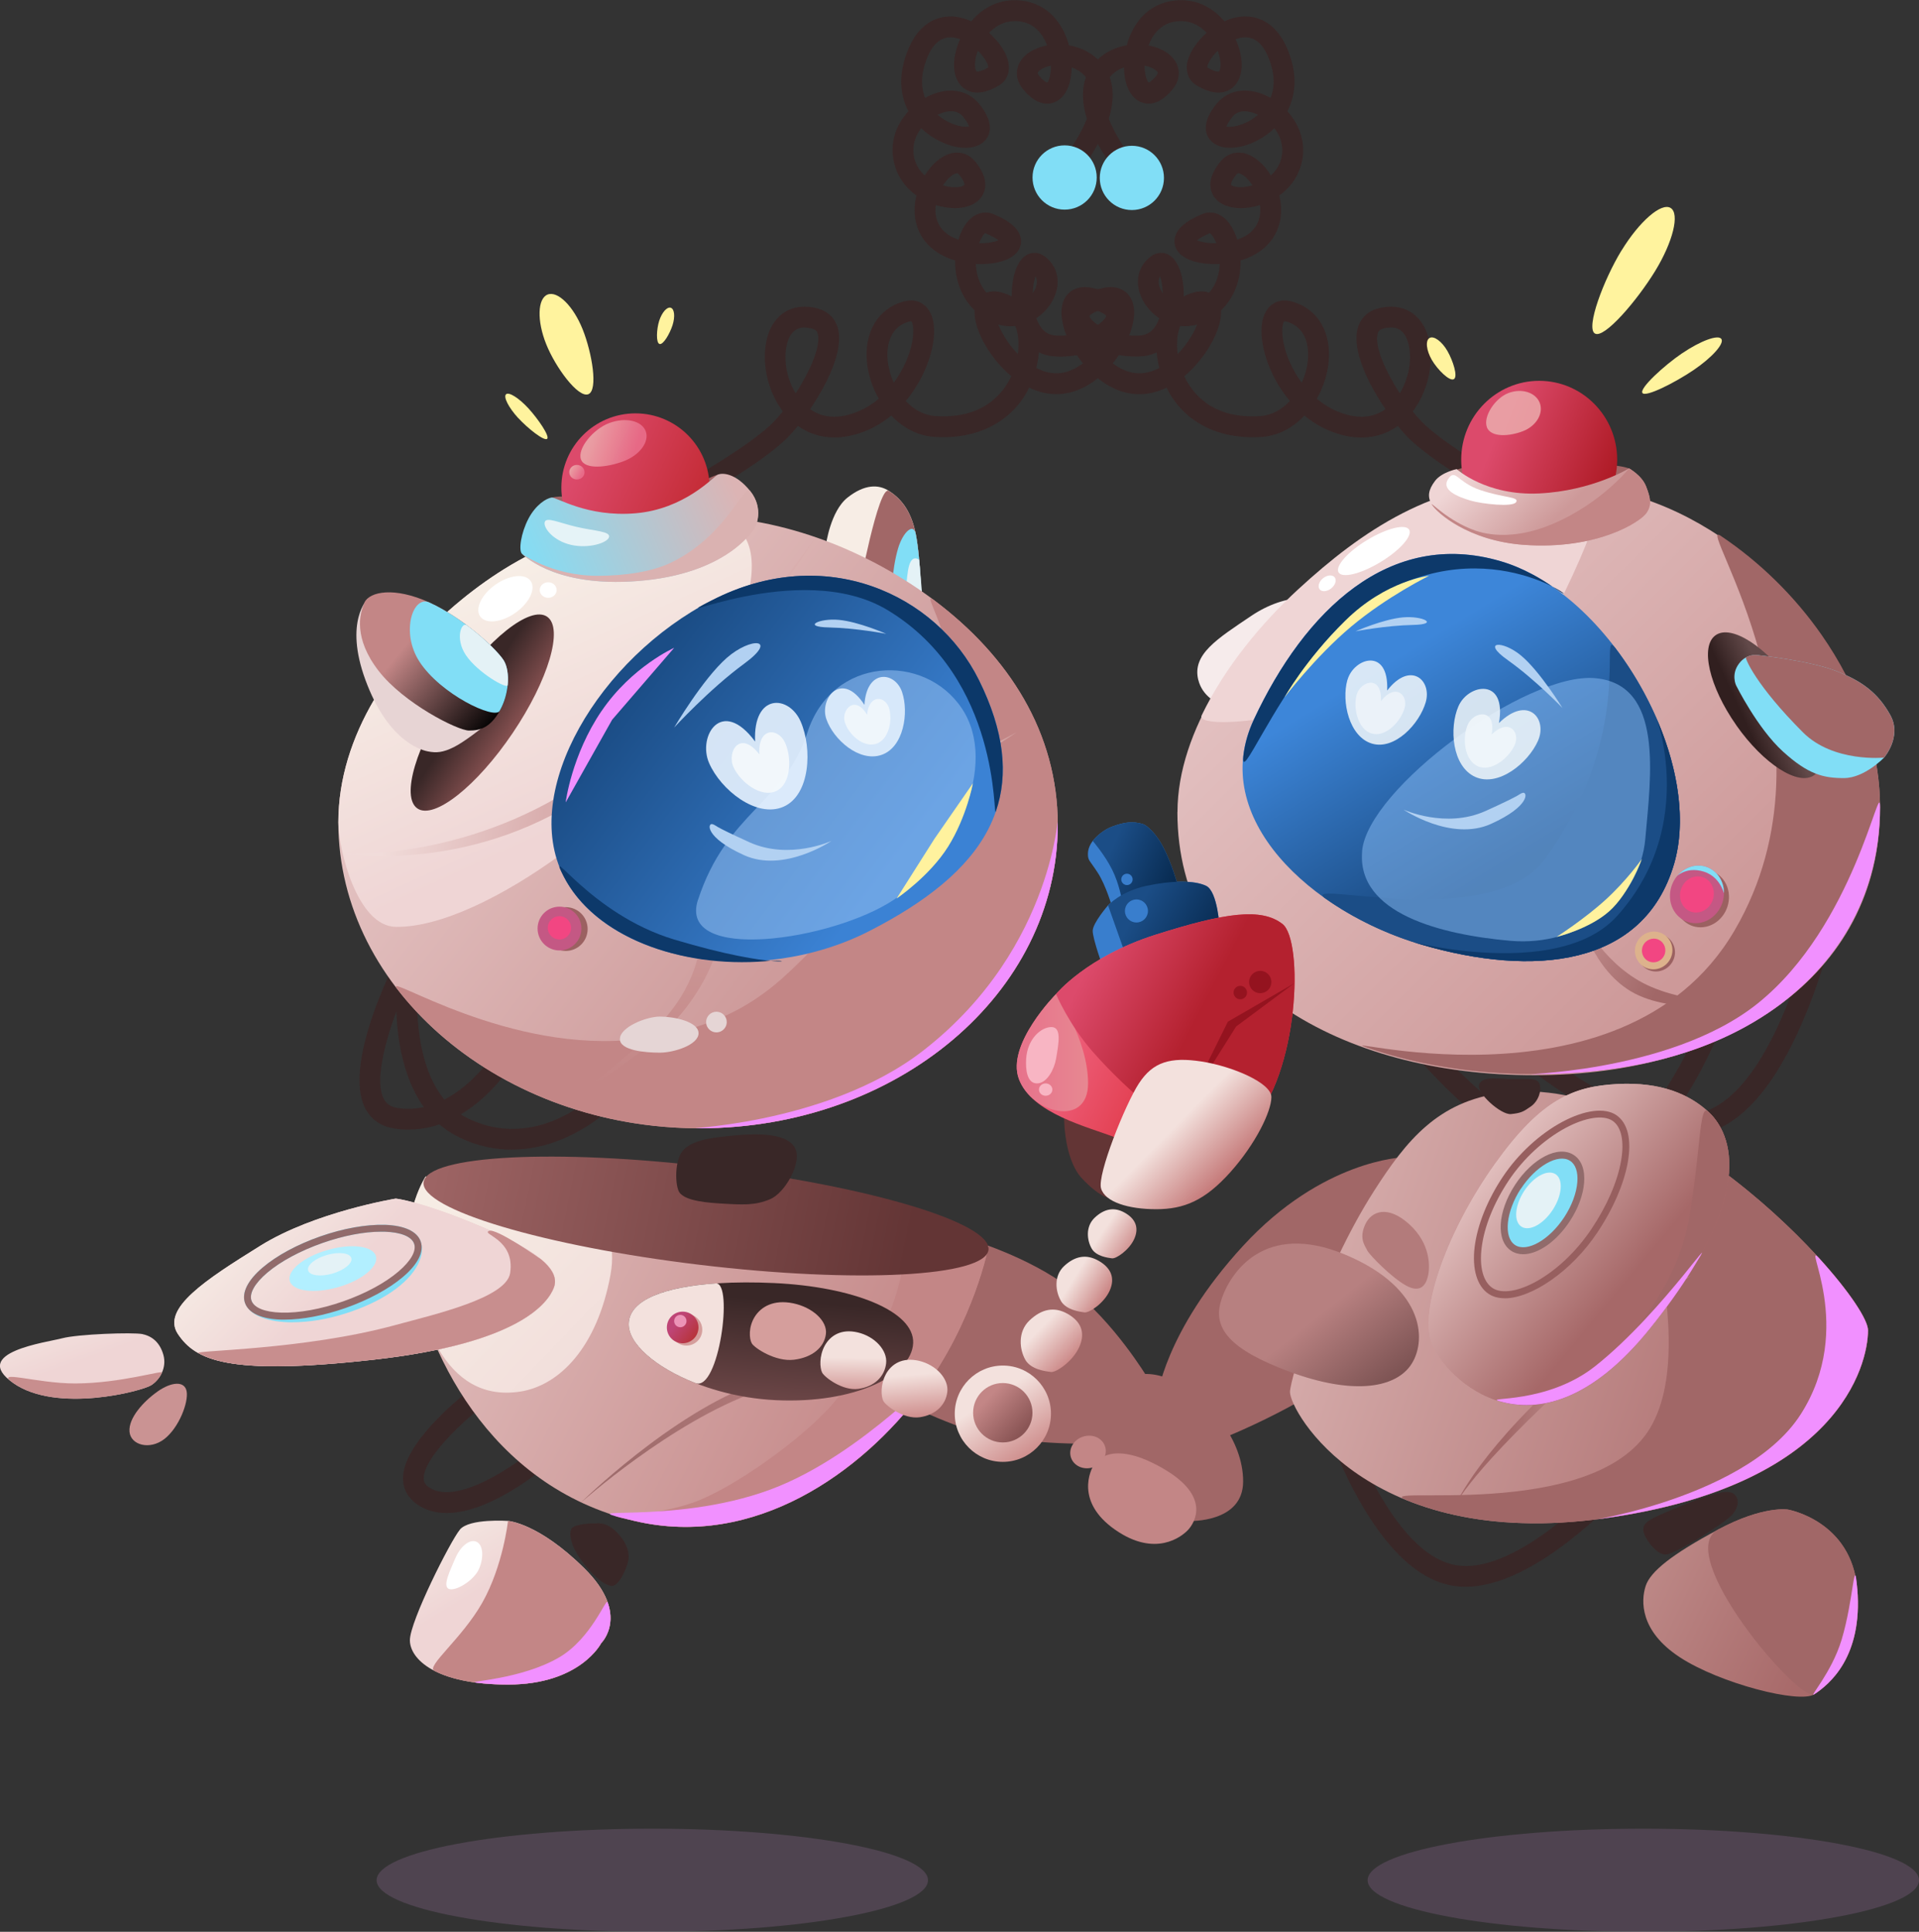 <svg width="299" height="301" viewBox="0 0 299 301" fill="none" xmlns="http://www.w3.org/2000/svg">
<rect x="0" y="0" width="299" height="301" fill="#333333" stroke="none"/>
<g clip-path="url(#clip0_214815_24)">
<path d="M58.681 292.967C58.681 288.534 77.906 284.933 101.636 284.933C125.365 284.933 144.591 288.534 144.591 292.967C144.591 297.399 125.365 301 101.636 301C77.906 301 58.681 297.399 58.681 292.967Z" fill="#926B94" fill-opacity="0.3"/>
<path d="M213.09 292.967C213.09 288.534 232.326 284.933 256.045 284.933C279.764 284.933 299 288.534 299 292.967C299 297.399 279.764 301 256.045 301C232.326 301 213.09 297.399 213.09 292.967Z" fill="#916A93" fill-opacity="0.3"/>
<path d="M108.84 77.426C108.279 77.426 107.728 77.134 107.425 76.604C106.982 75.826 107.263 74.831 108.041 74.398C108.127 74.355 116.185 69.782 119.987 66.279C120.613 65.706 121.283 64.96 121.974 64.105C121.855 63.943 121.736 63.792 121.628 63.619C118.788 59.499 118.334 53.488 120.624 50.222C122.114 48.103 124.566 47.314 127.364 48.06C129.038 48.503 130.183 49.65 130.582 51.271C131.414 54.645 128.919 59.791 126.219 63.759C127.612 64.743 129.535 65.316 132.116 64.646C133.952 64.17 135.562 63.273 136.922 62.127C135.929 60.386 135.291 58.429 135.097 56.537C134.6 51.758 136.782 48.103 140.789 46.979C142.139 46.6 143.371 46.882 144.256 47.757C145.639 49.13 145.92 51.79 145.034 55.056C144.397 57.413 143.101 60.127 141.124 62.483C142.355 63.803 143.932 64.711 145.747 64.83C153.21 65.316 156.332 61.273 157.574 58.613C155.143 56.602 153.318 53.855 152.454 51.563C151.158 48.136 152.227 46.622 152.983 46.027C155.089 44.352 158.276 46.492 159.323 47.184C161.678 48.763 162.531 53.066 161.462 57.337C162.596 57.932 163.763 58.213 164.875 58.159C167.197 58.04 169.433 56.386 171.042 54.309C168.634 53.228 166.83 51.552 166.549 49.736C166.344 48.352 166.765 45.887 171.993 44.849C174.229 44.406 175.395 45.379 175.881 46.006C176.972 47.379 176.983 49.639 175.935 52.266C176.551 52.32 177.188 52.331 177.804 52.266C179.089 52.126 180.039 51.228 180.633 49.585C179.694 48.968 178.905 48.157 178.344 47.26C176.659 44.6 177.037 41.67 179.294 39.973C180.234 39.259 181.357 39.205 182.286 39.821C184.047 40.978 184.684 44.427 184.371 47.584C185.019 47.628 185.721 47.509 186.455 47.119C189.361 45.584 189.976 42.903 190.041 41.13C188.302 41.216 186.66 40.989 185.494 40.546C183.344 39.724 183.01 38.362 182.999 37.626C182.956 35.183 186.272 33.799 187.362 33.345C188.767 32.761 190.905 33.129 192.298 36.091C192.482 36.48 192.644 36.902 192.784 37.345C193.713 37.021 194.577 36.534 195.204 35.842C196.338 34.621 196.468 33.139 196.305 31.95C195.517 32.199 194.718 32.35 193.962 32.404C191.596 32.577 189.728 31.799 188.961 30.317C188.432 29.29 188.205 27.571 190.149 25.181C191.045 24.079 192.331 23.592 193.681 23.841C195.269 24.133 196.889 25.474 198.023 27.344C198.66 26.76 199.189 26.025 199.492 25.16C200.172 23.214 199.632 21.387 198.574 19.981C197.807 20.716 196.943 21.332 196.057 21.808C192.979 23.452 189.89 23.441 188.529 21.776C187.859 20.954 187.103 19.116 189.62 16.099C191.532 13.807 194.804 13.472 197.969 15.256C198.509 13.926 198.682 12.207 198.023 10.044C196.997 6.714 195.301 5.341 192.99 5.957C192.828 6.001 192.676 6.055 192.525 6.109C192.536 6.141 192.558 6.174 192.568 6.206C193.919 9.288 193.735 12.196 192.104 13.613C191.305 14.305 189.501 15.191 186.38 13.256C185.116 12.477 184.63 11.018 185.083 9.374C185.483 7.936 186.574 6.379 188.021 5.114C186.876 3.914 185.289 3.103 183.344 3.319C180.752 3.611 179.521 5.579 178.949 7.082C181.184 7.493 182.848 8.639 183.442 10.185C183.723 10.92 183.993 12.391 182.621 14.013C180.439 16.608 178.581 16.283 177.674 15.872C175.913 15.061 175.168 12.845 175.125 10.509C174.239 10.823 173.397 11.353 172.76 12.207C170.275 15.537 174.261 21.927 176 24.1C176.562 24.803 176.443 25.819 175.751 26.382C175.049 26.944 174.034 26.836 173.473 26.133C173.148 25.733 165.674 16.283 170.167 10.261C171.604 8.336 173.613 7.385 175.557 7.06C176.432 3.806 178.743 0.562 182.988 0.086C186.39 -0.303 189.015 1.233 190.775 3.319C191.802 2.854 192.882 2.573 193.951 2.562C195.863 2.541 199.341 3.341 201.112 9.082C202.127 12.38 201.728 15.159 200.583 17.332C202.602 19.548 203.769 22.738 202.559 26.22C201.922 28.047 200.745 29.452 199.33 30.458C200.032 33.334 199.416 36.059 197.591 38.037C196.446 39.281 194.923 40.092 193.292 40.578C193.357 44.016 191.974 47.876 187.978 49.985C186.52 50.752 185.04 50.958 183.669 50.752C182.642 53.52 180.687 55.228 178.16 55.488C176.886 55.618 175.589 55.553 174.326 55.326C172.209 58.483 168.893 61.208 165.059 61.402C163.395 61.489 161.808 61.1 160.36 60.397C157.736 65.684 152.346 68.528 145.563 68.073C142.917 67.9 140.627 66.603 138.877 64.743C137.225 66.106 135.248 67.198 132.948 67.781C129.729 68.603 126.726 68.084 124.318 66.354C123.54 67.317 122.817 68.106 122.222 68.657C118.14 72.42 110.017 77.015 109.672 77.21C109.423 77.35 109.143 77.415 108.883 77.415L108.84 77.426ZM125.355 51.023C124.458 51.023 123.778 51.379 123.27 52.093C121.985 53.931 121.996 58.061 123.972 61.305C126.165 57.91 127.904 54.007 127.428 52.061C127.331 51.65 127.137 51.369 126.521 51.206C126.089 51.098 125.7 51.033 125.344 51.033L125.355 51.023ZM141.934 50.06C141.934 50.06 141.804 50.06 141.653 50.104C138.175 51.077 138.154 54.699 138.316 56.202C138.435 57.358 138.759 58.537 139.255 59.64C140.724 57.661 141.696 55.412 142.107 53.369C142.528 51.25 142.15 50.19 141.966 50.05C141.966 50.05 141.966 50.05 141.945 50.05L141.934 50.06ZM155.089 48.676C155.089 49.401 155.554 51.228 157.152 53.434C157.606 54.061 158.081 54.634 158.589 55.153C158.935 52.536 158.33 50.417 157.52 49.887C156.191 49.001 155.435 48.741 155.089 48.676ZM173.062 47.984C172.954 47.984 172.803 47.995 172.608 48.038C170.416 48.471 169.789 49.098 169.746 49.249C169.746 49.303 169.843 49.606 170.34 50.071C170.902 50.601 171.744 51.098 172.738 51.498C172.814 51.336 172.878 51.174 172.943 51.012C173.656 49.184 173.483 48.168 173.343 48.017C173.343 48.017 173.267 47.984 173.073 47.984H173.062ZM180.752 43.065C180.191 43.995 180.817 45.141 181.055 45.519C181.087 45.573 181.13 45.638 181.174 45.703C181.141 44.611 180.968 43.67 180.752 43.076V43.065ZM186.498 37.443C186.995 37.648 187.913 37.897 189.263 37.897C189.361 37.897 189.436 37.897 189.523 37.897C189.155 36.934 188.691 36.394 188.475 36.329C187.395 36.805 186.812 37.194 186.498 37.453V37.443ZM192.946 26.998C192.86 26.998 192.763 27.041 192.622 27.214C191.834 28.187 191.769 28.717 191.802 28.804C191.877 28.933 192.558 29.279 193.908 29.128C194.307 29.085 194.729 28.998 195.139 28.879C194.426 27.766 193.584 27.106 193.054 27.009C193.022 27.009 192.979 26.998 192.946 26.998ZM191.099 19.721C191.748 19.894 193.681 19.646 195.549 18.251C195.701 18.143 195.852 18.024 196.003 17.883C194.675 17.224 193.022 16.997 192.061 18.154C191.37 18.986 191.164 19.494 191.099 19.721ZM178.333 10.239C178.333 11.688 178.722 12.683 178.992 12.877C178.992 12.845 179.402 12.715 180.115 11.872C180.169 11.807 180.45 11.472 180.385 11.299C180.266 10.985 179.543 10.455 178.333 10.228V10.239ZM188.108 10.509C189.328 11.245 189.879 11.18 189.933 11.136C190.171 10.931 190.408 9.698 189.728 7.904C188.713 8.909 188.075 10.012 188.108 10.509Z" fill="#392727"/>
<path d="M233.234 77.426C232.964 77.426 232.694 77.361 232.445 77.221C232.1 77.026 223.977 72.42 219.895 68.668C219.301 68.117 218.566 67.327 217.799 66.365C215.38 68.095 212.377 68.614 209.169 67.792C206.869 67.198 204.892 66.116 203.24 64.754C201.49 66.614 199.2 67.9 196.554 68.084C189.771 68.528 184.381 65.695 181.757 60.408C180.299 61.11 178.711 61.5 177.058 61.413C173.224 61.218 169.908 58.494 167.791 55.337C166.538 55.564 165.231 55.639 163.957 55.499C161.43 55.229 159.475 53.52 158.449 50.763C157.077 50.969 155.597 50.763 154.139 49.995C150.153 47.887 148.771 44.027 148.825 40.589C147.205 40.102 145.671 39.291 144.526 38.048C142.701 36.069 142.085 33.345 142.787 30.469C141.372 29.452 140.195 28.047 139.558 26.22C138.348 22.738 139.515 19.548 141.534 17.332C140.389 15.148 139.99 12.38 141.005 9.082C142.776 3.341 146.254 2.552 148.166 2.562C149.235 2.573 150.315 2.854 151.342 3.319C153.102 1.233 155.727 -0.292 159.129 0.086C163.374 0.562 165.685 3.806 166.549 7.06C168.493 7.396 170.502 8.347 171.939 10.261C176.421 16.283 168.958 25.733 168.634 26.133C168.072 26.836 167.057 26.944 166.355 26.382C165.653 25.82 165.545 24.803 166.106 24.1C167.845 21.916 171.831 15.537 169.347 12.207C168.709 11.353 167.867 10.812 166.981 10.509C166.938 12.845 166.193 15.061 164.432 15.872C163.525 16.294 161.678 16.608 159.485 14.013C158.114 12.391 158.384 10.92 158.665 10.185C159.259 8.639 160.922 7.504 163.158 7.082C162.596 5.579 161.365 3.611 158.773 3.319C156.828 3.103 155.241 3.925 154.096 5.114C155.543 6.379 156.634 7.936 157.034 9.374C157.487 11.018 157.001 12.466 155.737 13.256C152.627 15.18 150.812 14.305 150.013 13.613C148.382 12.196 148.199 9.288 149.549 6.206C149.559 6.174 149.581 6.141 149.592 6.109C149.441 6.055 149.279 6.001 149.127 5.957C146.816 5.341 145.12 6.714 144.094 10.044C143.425 12.207 143.608 13.926 144.137 15.256C147.302 13.472 150.575 13.807 152.486 16.099C155.003 19.116 154.247 20.954 153.577 21.776C152.216 23.441 149.117 23.462 146.049 21.808C145.163 21.332 144.299 20.727 143.533 19.981C142.474 21.376 141.934 23.203 142.614 25.16C142.917 26.036 143.435 26.76 144.083 27.344C145.228 25.474 146.838 24.133 148.425 23.841C149.775 23.592 151.061 24.079 151.957 25.181C153.901 27.571 153.675 29.29 153.145 30.317C152.378 31.799 150.51 32.577 148.144 32.404C147.388 32.35 146.589 32.199 145.801 31.95C145.639 33.139 145.779 34.61 146.902 35.842C147.529 36.523 148.393 37.01 149.322 37.345C149.462 36.902 149.624 36.48 149.797 36.091C151.19 33.129 153.329 32.761 154.733 33.345C155.824 33.799 159.129 35.183 159.097 37.626C159.086 38.362 158.74 39.724 156.602 40.546C155.435 40.989 153.804 41.227 152.054 41.13C152.119 42.903 152.746 45.584 155.64 47.119C156.364 47.509 157.077 47.628 157.725 47.584C157.401 44.427 158.049 40.978 159.809 39.821C160.738 39.205 161.862 39.259 162.801 39.973C165.059 41.67 165.437 44.6 163.752 47.26C163.179 48.157 162.391 48.968 161.462 49.585C162.056 51.228 163.006 52.136 164.292 52.266C164.907 52.331 165.534 52.331 166.16 52.266C165.113 49.639 165.123 47.379 166.214 46.006C166.711 45.389 167.867 44.406 170.103 44.849C175.319 45.887 175.751 48.352 175.546 49.736C175.265 51.552 173.472 53.228 171.053 54.309C172.662 56.386 174.898 58.04 177.22 58.159C178.333 58.213 179.489 57.932 180.633 57.337C179.553 53.066 180.407 48.763 182.772 47.184C183.82 46.481 186.995 44.352 189.112 46.027C189.868 46.622 190.937 48.147 189.641 51.563C188.777 53.855 186.952 56.602 184.522 58.613C185.764 61.273 188.885 65.327 196.349 64.83C198.163 64.711 199.74 63.803 200.971 62.483C198.995 60.137 197.699 57.423 197.062 55.056C196.176 51.79 196.457 49.13 197.839 47.757C198.725 46.882 199.956 46.6 201.306 46.979C205.313 48.103 207.495 51.758 206.998 56.537C206.804 58.44 206.167 60.386 205.173 62.127C206.534 63.273 208.143 64.17 209.979 64.646C212.572 65.316 214.483 64.743 215.877 63.759C213.176 59.791 210.671 54.645 211.513 51.271C211.913 49.639 213.058 48.503 214.732 48.06C217.529 47.314 219.981 48.103 221.471 50.222C223.761 53.488 223.318 59.499 220.467 63.619C220.348 63.781 220.24 63.943 220.121 64.105C220.802 64.96 221.482 65.706 222.109 66.279C225.911 69.782 233.979 74.344 234.054 74.398C234.832 74.842 235.113 75.826 234.67 76.604C234.368 77.134 233.828 77.426 233.255 77.426H233.234ZM216.719 51.023C216.363 51.023 215.963 51.077 215.542 51.196C214.926 51.358 214.743 51.65 214.645 52.05C214.159 53.996 215.909 57.899 218.102 61.294C220.078 58.05 220.1 53.92 218.804 52.082C218.307 51.369 217.616 51.012 216.719 51.012V51.023ZM200.161 50.06H200.107C199.935 50.19 199.557 51.239 199.978 53.369C200.388 55.412 201.349 57.661 202.829 59.64C203.326 58.537 203.65 57.359 203.769 56.202C203.931 54.688 203.909 51.077 200.431 50.104C200.302 50.071 200.215 50.06 200.161 50.06ZM186.995 48.676C186.639 48.741 185.893 48.99 184.565 49.887C183.766 50.428 183.15 52.547 183.496 55.153C183.993 54.634 184.479 54.061 184.932 53.434C186.531 51.217 187.006 49.39 186.995 48.676ZM169.023 47.984C168.828 47.984 168.753 48.028 168.753 48.028C168.612 48.168 168.439 49.185 169.152 51.023C169.217 51.185 169.282 51.336 169.357 51.498C170.351 51.098 171.194 50.601 171.755 50.071C172.252 49.606 172.349 49.293 172.349 49.239C172.306 49.098 171.68 48.471 169.487 48.038C169.293 47.995 169.141 47.984 169.033 47.984H169.023ZM161.332 43.065C161.116 43.66 160.943 44.611 160.911 45.692C160.954 45.627 160.998 45.573 161.03 45.508C161.268 45.13 161.894 43.984 161.332 43.054V43.065ZM152.551 37.897C152.638 37.897 152.735 37.897 152.821 37.897C154.161 37.897 155.079 37.659 155.575 37.443C155.251 37.183 154.636 36.794 153.502 36.318C153.361 36.383 152.918 36.924 152.562 37.897H152.551ZM146.935 28.89C147.356 29.009 147.766 29.096 148.166 29.139C149.516 29.279 150.197 28.944 150.272 28.804C150.294 28.717 150.24 28.187 149.441 27.214C149.246 26.965 149.127 26.987 149.009 27.009C148.479 27.106 147.637 27.776 146.924 28.879L146.935 28.89ZM146.082 17.872C146.244 18.013 146.395 18.132 146.535 18.24C148.404 19.635 150.337 19.884 150.985 19.711C150.92 19.473 150.715 18.965 150.024 18.143C149.063 16.986 147.421 17.224 146.082 17.872ZM163.752 10.239C162.542 10.466 161.818 10.996 161.7 11.309C161.635 11.472 161.916 11.818 161.97 11.883C162.747 12.802 163.168 12.867 163.168 12.867C163.385 12.704 163.763 11.71 163.752 10.239ZM152.357 7.893C151.676 9.688 151.914 10.92 152.152 11.126C152.206 11.169 152.756 11.245 153.977 10.499C154.009 9.99 153.372 8.898 152.357 7.893Z" fill="#392727"/>
<path d="M160.879 27.657C160.879 24.89 163.114 22.651 165.879 22.651C168.645 22.651 170.88 24.89 170.88 27.657C170.88 30.425 168.645 32.664 165.879 32.664C163.114 32.664 160.879 30.425 160.879 27.657Z" fill="#81DEF6"/>
<path d="M171.356 27.722C171.356 24.954 173.591 22.716 176.356 22.716C179.121 22.716 181.357 24.954 181.357 27.722C181.357 30.49 179.121 32.728 176.356 32.728C173.591 32.728 171.356 30.49 171.356 27.722Z" fill="#81DEF6"/>
<path d="M93.211 237.349C94.389 237.349 95.447 237.943 96.581 239.284C97.715 240.625 97.953 241.76 97.953 242.722C97.953 243.685 96.581 247.112 95.361 247.112C94.14 247.112 92.153 245.274 90.554 243.079C88.956 240.884 88.686 239.252 88.956 238.343C89.237 237.435 92.013 237.349 93.19 237.349H93.211Z" fill="#392727"/>
<path d="M256.045 238.333C256.045 237.197 257.082 236.668 260.581 235.208C264.081 233.748 268.488 231.986 269.816 232.591C271.145 233.197 270.993 234.84 269.816 236.095C268.639 237.349 260.981 242.225 259.49 242.225C258 242.225 256.045 239.468 256.045 238.333Z" fill="#392727"/>
<path d="M79.743 179.136C77.215 179.136 74.483 178.617 71.653 177.266C59.264 171.362 61.921 151.316 62.04 150.462C62.17 149.576 62.98 148.959 63.865 149.078C64.751 149.208 65.367 150.019 65.248 150.905C65.226 151.089 62.796 169.448 73.035 174.325C83.318 179.223 91.937 171.189 92.293 170.843C92.941 170.227 93.967 170.248 94.583 170.897C95.199 171.546 95.177 172.573 94.529 173.189C94.454 173.265 88.221 179.125 79.732 179.125L79.743 179.136Z" fill="#392727"/>
<path d="M63.671 176.022C62.937 176.022 62.181 175.968 61.414 175.838C59.351 175.514 57.785 174.411 56.888 172.66C53.486 165.967 61.036 150.895 61.91 149.197C62.321 148.397 63.293 148.083 64.092 148.494C64.891 148.905 65.205 149.878 64.794 150.678C61.792 156.517 57.785 167.253 59.783 171.189C60.204 172.011 60.874 172.476 61.91 172.638C70.702 174.022 76.945 164.237 77.01 164.129C77.485 163.372 78.49 163.145 79.246 163.621C80.002 164.096 80.24 165.091 79.764 165.848C79.484 166.291 73.305 176.011 63.671 176.011V176.022Z" fill="#392727"/>
<path d="M69.601 235.749C68.002 235.749 66.458 235.381 65.097 234.473C63.649 233.5 62.85 232.126 62.796 230.494C62.623 224.763 72.42 217.152 73.532 216.297C74.245 215.757 75.26 215.897 75.8 216.611C76.34 217.325 76.2 218.341 75.487 218.882C71.782 221.704 65.939 227.315 66.026 230.397C66.036 230.807 66.144 231.283 66.879 231.77C71.232 234.678 80.542 228.115 83.458 225.585C84.139 225.001 85.154 225.077 85.748 225.747C86.331 226.428 86.256 227.445 85.586 228.039C84.495 228.98 76.427 235.749 69.59 235.749H69.601Z" fill="#392727"/>
<path d="M261.769 177.071C248.376 177.071 232.564 161.653 231.808 160.896C231.171 160.269 231.16 159.242 231.786 158.604C232.413 157.966 233.439 157.955 234.076 158.582C234.281 158.777 254.284 178.293 266.381 172.908C278.705 167.426 284.354 136.158 284.408 135.844C284.559 134.958 285.413 134.374 286.287 134.525C287.173 134.676 287.756 135.52 287.605 136.406C287.367 137.758 281.6 169.686 267.71 175.871C265.831 176.703 263.832 177.071 261.78 177.071H261.769Z" fill="#392727"/>
<path d="M247.372 182.109C234.486 182.109 219.063 162.745 218.382 161.88C217.832 161.177 217.95 160.161 218.652 159.598C219.355 159.047 220.37 159.166 220.931 159.869C225.522 165.686 239.498 180.433 248.906 178.736C258.292 177.06 265.755 158.506 267.84 151.489C268.099 150.635 268.995 150.138 269.859 150.397C270.713 150.657 271.209 151.554 270.95 152.419C270.626 153.522 262.742 179.547 249.478 181.926C248.787 182.044 248.085 182.109 247.372 182.109Z" fill="#392727"/>
<path d="M228.33 247.242C227.596 247.242 226.872 247.177 226.17 247.047C213.079 244.658 205.54 219.368 205.227 218.287C204.979 217.433 205.465 216.524 206.329 216.276C207.193 216.027 208.089 216.514 208.338 217.379C208.413 217.627 215.617 241.814 226.753 243.858C237.943 245.89 254.414 225.985 254.587 225.78C255.149 225.088 256.175 224.99 256.866 225.553C257.557 226.126 257.654 227.142 257.093 227.834C256.412 228.667 241.043 247.242 228.341 247.242H228.33Z" fill="#392727"/>
<path d="M85.1 53.617C83.642 49.985 83.75 46.525 85.316 45.898C86.893 45.271 89.345 47.703 90.792 51.336C92.239 54.969 93.233 60.797 91.667 61.424C90.09 62.051 86.547 57.25 85.1 53.617Z" fill="#FFF39E"/>
<path d="M252.654 39.032C255.429 34.491 258.853 31.517 260.301 32.404C261.748 33.291 260.668 37.691 257.881 42.243C255.095 46.795 249.943 52.85 248.495 51.963C247.048 51.077 249.867 43.584 252.643 39.032H252.654Z" fill="#FFF39E"/>
<path d="M262.115 55.034C264.988 53.088 267.721 52.093 268.207 52.817C268.693 53.542 266.759 55.704 263.876 57.661C261.003 59.608 256.391 61.954 255.905 61.229C255.419 60.505 259.231 56.991 262.104 55.034H262.115Z" fill="#FFF39E"/>
<path d="M223.102 56.093C222.228 54.591 222.066 53.055 222.735 52.666C223.405 52.277 224.658 53.185 225.522 54.688C226.386 56.191 227.196 58.688 226.526 59.078C225.857 59.467 223.977 57.596 223.102 56.093Z" fill="#FFF39E"/>
<path d="M80.726 65.122C79.246 63.5 78.403 61.846 78.846 61.435C79.289 61.024 80.855 62.019 82.346 63.64C83.825 65.262 85.694 67.965 85.251 68.376C84.808 68.787 82.216 66.743 80.736 65.122H80.726Z" fill="#FFF39E"/>
<path d="M102.705 49.995C103.127 48.687 103.926 47.768 104.509 47.952C105.092 48.136 105.211 49.347 104.79 50.666C104.369 51.985 103.332 53.78 102.759 53.596C102.187 53.412 102.295 51.315 102.705 49.995Z" fill="#FFF39E"/>
<path d="M128.692 84.897C128.692 84.897 129.383 79.632 132.062 77.523C134.741 75.415 136.901 75.458 138.499 76.485C140.098 77.523 141.88 79.21 142.679 83.167C143.479 87.114 143.641 95.05 143.641 95.05L133.758 92.282L128.681 84.886L128.692 84.897Z" fill="#F7EDE5"/>
<path d="M138.499 76.496C140.098 77.534 141.88 79.221 142.679 83.178C143.479 87.124 143.641 95.061 143.641 95.061L133.758 92.293C133.758 92.293 136.89 75.458 138.489 76.496H138.499Z" fill="#A16767"/>
<path d="M142.679 83.178C143.479 87.124 143.641 95.061 143.641 95.061L138.791 93.698C138.791 93.698 138.942 88.736 139.936 85.427C140.713 82.854 142.334 81.437 142.679 83.167V83.178Z" fill="#81DEF6"/>
<path d="M143.219 87.233L143.857 94.725L141.113 94.347C141.113 94.347 141.124 89.892 141.653 88.108C142.182 86.324 143.219 87.233 143.219 87.233Z" fill="#E4F2F6"/>
<path d="M186.704 105.948C185.71 101.97 189.62 99.558 194.966 95.958C200.302 92.358 206.491 92.195 208.78 95.59C211.07 98.996 208.608 104.673 203.261 108.273C200.129 110.392 195.15 111.376 191.748 110.381C189.35 109.679 187.298 108.316 186.714 105.948H186.704Z" fill="#F6EBEB"/>
<path d="M183.463 126.546C183.463 113.69 192.946 100.596 202.278 91.99C212.172 82.875 223.491 75.134 238.915 75.134C250.321 75.134 259.404 77.858 268.088 83.654C282.248 93.114 292.93 109.462 292.93 125.864C292.93 152.322 269.028 167.535 239.023 167.535C209.018 167.535 183.452 152.992 183.452 126.546H183.463Z" fill="url(#paint0_linear_214815_24)"/>
<path d="M187.233 111.463C190.851 103.959 196.586 97.05 202.278 91.817C212.172 82.713 223.491 74.961 238.915 74.961C243.602 74.961 259.166 62.927 240.719 98.369C234.314 110.673 228.038 82.086 223.858 95.742C219.095 111.268 185.742 114.555 187.233 111.463Z" fill="#EFD5D5"/>
<path d="M268.088 83.481C274.169 87.546 279.612 92.876 283.836 98.942C289.452 106.997 292.919 116.339 292.919 125.691C292.919 141.066 284.667 152.938 272.019 159.944C262.904 164.994 251.584 167.362 239.012 167.362C229.853 167.362 221.115 166.01 213.382 163.372C204.201 160.236 252.578 175.114 270.227 145.034C287.875 114.966 263.93 80.702 268.077 83.47L268.088 83.481Z" fill="#A16767"/>
<path d="M292.93 125.702C292.93 141.077 284.678 152.949 272.03 159.955C262.914 165.005 251.595 167.372 239.023 167.372C234.627 167.372 259.955 167.535 273.888 156.333C288.966 144.213 292.93 120.837 292.93 125.702Z" fill="#F190FF"/>
<path d="M52.719 128.124C52.719 114.587 61.241 102.207 71.815 93.525C81.806 85.319 93.417 80.432 108.343 80.432C122.374 80.432 135.745 86.173 145.541 93.525C157.185 102.262 164.81 114.187 164.81 128.503C164.81 154.841 139.731 175.806 109.002 175.806C78.274 175.806 52.719 154.463 52.719 128.124Z" fill="url(#paint1_linear_214815_24)"/>
<path d="M52.719 128.124C52.719 114.587 61.241 102.207 71.815 93.525C81.806 85.319 93.417 80.432 108.343 80.432C115.04 80.432 124.015 83.459 108.765 111.03C101.042 124.989 75.606 144.634 61.662 144.418C55.624 144.332 52.719 132.276 52.719 128.113V128.124Z" fill="url(#paint2_linear_214815_24)"/>
<path d="M145.541 93.525C157.185 102.261 164.81 114.187 164.81 128.503C164.81 154.841 139.731 175.806 109.002 175.806C89.399 175.806 71.901 167.113 61.803 153.987C59.847 151.446 79.365 164.431 99.606 161.88C117.924 159.577 122.946 150.776 128.692 145.986C163.849 116.728 141.189 90.26 145.552 93.525H145.541Z" fill="#C38686"/>
<path d="M110.017 159.252C110.017 158.366 110.741 157.641 111.627 157.641C112.512 157.641 113.236 158.366 113.236 159.252C113.236 160.139 112.512 160.863 111.627 160.863C110.741 160.863 110.017 160.139 110.017 159.252Z" fill="#E5D5D5"/>
<path d="M164.81 128.503C164.81 154.841 139.731 175.806 109.002 175.806C104.239 175.806 128.39 175.709 143.846 163.696C164.81 147.424 164.81 124.826 164.81 128.503Z" fill="#F190FF"/>
<path d="M117.135 135.833L158.416 114.101L118.485 140.191L111.94 147.132C111.94 147.132 110.547 153.349 105.038 159.198C99.53 165.048 89.895 170.519 89.895 170.519C89.895 170.519 99.681 163.729 104.498 157.598C109.315 151.468 109.175 145.975 109.175 145.975L117.135 135.844V135.833Z" fill="url(#paint3_linear_214815_24)"/>
<path d="M90.425 122.037C108.829 109.754 126.953 83.902 126.953 83.902C126.953 83.902 109.488 111.711 91.084 123.994C72.679 136.277 53.335 133.011 53.335 133.011C53.335 133.011 72.02 134.32 90.425 122.037Z" fill="url(#paint4_linear_214815_24)"/>
<path d="M246.022 142.45C246.022 142.45 249.359 149.716 256.045 153.187C262.731 156.657 272.765 156.322 272.765 156.322C272.765 156.322 261.413 158.279 254.727 154.809C248.042 151.338 246.022 142.45 246.022 142.45Z" fill="url(#paint5_linear_214815_24)"/>
<path d="M195.344 112.155C203.304 95.115 216.492 82.378 233.784 87.438C251.077 92.498 265.561 118.436 260.841 134.59C256.131 150.743 238.828 152.246 221.536 147.197C204.244 142.148 188.216 127.4 195.333 112.165L195.344 112.155Z" fill="url(#paint6_linear_214815_24)"/>
<path d="M251.638 100.91C259.404 111.106 263.724 124.686 260.841 134.59C256.131 150.743 238.828 152.246 221.536 147.197C216.211 145.64 211.005 143.164 206.556 140.039C201.846 136.731 232.262 145.489 240.719 133.844C254.965 114.209 249.046 97.515 251.638 100.921V100.91Z" fill="#1B4D86"/>
<path d="M258.324 112.447C261.543 120.08 262.731 128.124 260.841 134.59C256.131 150.743 238.828 152.246 221.536 147.197C212.118 144.44 241.529 154.333 251.973 142.71C266.111 127 256.121 107.246 258.313 112.447H258.324Z" fill="#0D396A"/>
<path d="M195.344 112.155C203.304 95.115 216.492 82.378 233.784 87.438C235.469 87.925 237.122 88.617 238.742 89.481C239.909 90.098 241.053 90.811 242.177 91.601C248.484 96.044 233.914 82.324 215.65 92.293C206.955 97.039 200.399 107.895 196.813 114.112C194.502 118.112 193.411 120.199 193.767 117.485C194.005 115.723 194.523 113.939 195.355 112.155H195.344Z" fill="#0D396A"/>
<path d="M87.822 136.536C81.028 123.237 93.384 102.532 110.957 93.525C128.53 84.519 145.887 92.574 152.519 105.948C161.721 124.491 153.07 136.039 135.497 145.045C117.924 154.052 94.615 149.835 87.822 136.536Z" fill="url(#paint7_linear_214815_24)"/>
<path d="M87.822 136.536C84.895 130.816 91.84 142.418 105.027 146.386C121.456 151.316 124.933 149.305 119.328 149.77C105.913 150.873 92.617 145.91 87.822 136.536Z" fill="#0D396A"/>
<path d="M110.957 93.525C128.53 84.519 145.887 92.574 152.519 105.948C156.504 113.982 157.142 120.696 155.154 126.459C154.69 127.8 156.029 105.743 138.273 95.05C124.458 86.735 101.636 98.293 110.957 93.514V93.525Z" fill="#0C3869"/>
<path d="M70.411 107.83C75.984 99.58 82.626 94.315 85.24 96.088C87.854 97.861 85.445 105.981 79.872 114.231C74.299 122.48 67.656 127.746 65.043 125.973C62.429 124.199 64.838 116.079 70.411 107.83Z" fill="url(#paint8_linear_214815_24)"/>
<path d="M57.32 93.255L69.125 102.078L75.141 113.376C75.141 113.376 72.344 115.615 70.692 116.425C69.039 117.236 68.045 117.355 66.641 117.074C65.237 116.793 60.323 115.15 56.942 105.959C53.561 96.769 57.32 93.266 57.32 93.266V93.255Z" fill="#E7D4D4"/>
<path d="M56.791 93.871C57.612 92.163 61.457 91.406 66.89 93.871C72.323 96.347 77.453 101.224 78.501 102.91C79.537 104.597 79.365 108.165 77.863 110.771C76.362 113.376 74.839 113.831 73.079 113.831C71.318 113.831 62.904 109.592 58.983 104.521C55.063 99.45 55.992 95.59 56.812 93.871H56.791Z" fill="url(#paint9_linear_214815_24)"/>
<path d="M66.879 93.871C72.312 96.347 77.442 101.224 78.49 102.91C79.527 104.597 79.354 108.165 77.853 110.771C77.053 112.155 68.639 108.187 65.334 103.062C62.407 98.51 64.33 92.714 66.879 93.871Z" fill="#81DEF6"/>
<path d="M72.765 97.45C75.638 99.612 77.842 101.872 78.49 102.91C79.041 103.808 79.246 105.224 79.105 106.759C79.041 107.451 74.407 104.802 72.582 102.067C70.854 99.483 71.901 96.79 72.765 97.45Z" fill="#E4F2F6"/>
<path d="M85.413 78.172C85.413 76.507 91.71 77.923 99.011 77.923C106.313 77.923 112.35 72.604 112.35 74.28C112.35 75.956 105.946 81.199 98.644 81.199C91.343 81.199 85.424 79.848 85.424 78.172H85.413Z" fill="#A16365"/>
<path d="M87.465 75.966C87.465 69.576 92.639 64.408 99.011 64.408C105.384 64.408 110.558 69.587 110.558 75.966C110.558 82.346 105.384 87.525 99.011 87.525C92.639 87.525 87.465 82.346 87.465 75.966Z" fill="url(#paint10_linear_214815_24)"/>
<path d="M85.932 77.523C86.731 77.437 91.44 80.615 99.011 79.978C106.594 79.34 111.054 74.398 111.767 73.999C112.48 73.598 114.629 73.696 116.876 76.496C119.123 79.296 117.675 82.108 117.675 82.108C117.675 82.108 113.96 89.017 100.578 90.422C87.184 91.828 81.968 86.832 81.363 86.324C80.747 85.816 81.179 83.037 82.324 80.843C83.469 78.648 85.143 77.621 85.942 77.534L85.932 77.523Z" fill="url(#paint11_linear_214815_24)"/>
<path d="M116.876 76.496C119.123 79.296 117.675 82.108 117.675 82.108C117.675 82.108 113.96 89.017 100.578 90.422C87.184 91.828 81.968 86.832 81.363 86.324C81.125 86.13 85.824 89.719 93.071 89.719C97.586 89.719 101.712 89.027 104.509 87.687C113.247 83.492 115.893 75.263 116.887 76.507L116.876 76.496Z" fill="#DAB2B1"/>
<path d="M270.54 113.009C266.306 106.986 264.859 100.705 267.31 98.975C269.762 97.245 275.184 100.726 279.418 106.759C283.652 112.782 285.099 119.064 282.648 120.794C280.196 122.524 274.774 119.042 270.54 113.02V113.009Z" fill="url(#paint12_linear_214815_24)"/>
<path d="M273.91 102.078C273.91 102.078 281.827 102.91 286.007 104.521C290.186 106.132 292.627 108.014 294.518 111.398C296.408 114.782 293.556 118.047 293.556 118.047C293.556 118.047 290.5 121.237 287.303 121.237C284.106 121.237 281.74 120.685 277.776 117.074C273.812 113.463 270.497 106.781 270.497 106.781C270.497 106.781 269.686 105.105 270.939 103.418C272.192 101.732 273.91 102.078 273.91 102.078Z" fill="#81DEF6"/>
<path d="M273.91 102.078C273.91 102.078 281.827 102.91 286.007 104.521C290.186 106.132 292.627 108.014 294.518 111.398C296.408 114.782 293.556 118.047 293.556 118.047C293.556 118.047 285.661 118.847 280.93 114.122C273.575 106.77 271.857 102.532 272.041 102.424C273.002 101.894 273.899 102.067 273.899 102.067L273.91 102.078Z" fill="#A16767"/>
<path d="M226.451 73.598C226.451 72.755 232.78 72.063 240.6 72.063C248.42 72.063 254.241 72.517 254.241 73.371C254.241 74.225 248.42 75.134 240.6 75.134C232.78 75.134 226.451 74.453 226.451 73.598Z" fill="#A16767"/>
<path d="M227.671 71.62C227.671 64.841 233.115 59.337 239.822 59.337C246.529 59.337 251.973 64.841 251.973 71.62C251.973 78.399 246.529 83.902 239.822 83.902C233.115 83.902 227.671 78.41 227.671 71.62Z" fill="url(#paint13_linear_214815_24)"/>
<path d="M226.98 73.101C226.98 73.101 231.559 77.285 239.822 76.885C248.085 76.485 253.82 72.982 253.82 72.982C253.82 72.982 255.807 74.053 256.477 75.793C257.147 77.534 257.438 78.648 256.499 79.967C255.559 81.297 248.906 85.708 237.424 84.886C228.74 84.259 223.869 79.859 223.113 78.637C222.357 77.426 222.541 76.334 223.578 74.95C224.615 73.566 226.98 73.09 226.98 73.09V73.101Z" fill="url(#paint14_linear_214815_24)"/>
<path d="M240.351 82.248C248.808 79.242 253.82 72.993 253.82 72.993C253.82 72.993 255.807 74.063 256.477 75.804C257.147 77.545 257.438 78.659 256.499 79.978C255.559 81.308 248.906 85.719 237.424 84.897C228.74 84.27 223.869 79.87 223.113 78.648C222.67 77.934 225.576 81.189 229.896 82.681C232.964 83.74 236.83 83.492 240.351 82.237V82.248Z" fill="#C38686"/>
<path opacity="0.58" d="M108.765 140.191C113.236 126.524 122.287 125.086 125.808 114.122C129.643 102.218 144.062 101.667 149.873 110.392C155.683 119.118 148.857 133.811 139.277 140.191C129.697 146.57 105.503 150.149 108.754 140.191H108.765Z" fill="#8FBCF0"/>
<path opacity="0.9" d="M110.482 118.891C108.657 114.695 112.458 108.543 117.654 115.539C117.308 107.97 122.946 108.251 124.761 112.447C126.586 116.642 126.251 123.875 122.071 125.702C117.881 127.53 112.307 123.086 110.482 118.891Z" fill="#E8F3FF"/>
<path opacity="0.9" d="M114.284 119.518C113.215 117.161 115.299 113.625 118.323 117.55C118.053 113.257 121.25 113.366 122.32 115.723C123.4 118.08 123.281 122.188 120.926 123.27C118.572 124.351 115.364 121.886 114.284 119.529V119.518Z" fill="#F5FAFC"/>
<path opacity="0.87" d="M128.746 112.025C127.655 108.814 131.155 104.37 134.687 109.83C135.032 104.154 139.461 104.608 140.551 107.83C141.642 111.052 140.8 116.447 137.344 117.626C133.887 118.804 129.848 115.247 128.746 112.025Z" fill="#E8F3FF"/>
<path opacity="0.87" d="M131.63 112.522C131.058 110.652 133.153 108.143 135.097 111.365C135.399 108.1 137.938 108.435 138.521 110.317C139.093 112.187 138.51 115.29 136.49 115.906C134.471 116.523 132.202 114.404 131.63 112.522Z" fill="#F2F8FB"/>
<path opacity="0.54" d="M212.226 132.622C213.079 122.891 237.759 104.716 248.528 105.667C259.285 106.619 257.211 120.945 256.358 130.676C255.505 140.407 246.087 147.532 235.329 146.591C224.571 145.64 211.373 142.364 212.237 132.633L212.226 132.622Z" fill="#84B8F1"/>
<path opacity="0.84" d="M209.958 105.916C210.941 102.499 216.427 100.791 216.136 107.592C219.754 102.932 223.124 105.981 222.152 109.387C221.18 112.793 217.302 116.923 213.76 115.863C210.217 114.804 208.975 109.322 209.947 105.905L209.958 105.916Z" fill="#F5FAFC"/>
<path opacity="0.84" d="M211.394 108.208C211.988 106.121 215.347 105.073 215.175 109.235C217.378 106.392 219.452 108.251 218.847 110.338C218.253 112.425 215.887 114.944 213.716 114.295C211.556 113.647 210.789 110.295 211.394 108.208Z" fill="#EFF5FB"/>
<path opacity="0.83" d="M227.261 110.003C228.784 106.543 234.821 105.516 233.547 112.663C238.029 108.262 241.161 111.96 239.638 115.42C238.116 118.88 233.45 122.686 229.853 121.053C226.267 119.431 225.738 113.463 227.261 109.992V110.003Z" fill="#F5FAFC"/>
<path opacity="0.83" d="M228.708 112.879C229.605 110.836 233.169 110.241 232.413 114.447C235.059 111.852 236.906 114.036 236.009 116.069C235.113 118.112 232.359 120.35 230.242 119.388C228.125 118.426 227.812 114.912 228.708 112.868V112.879Z" fill="#F2F8FC"/>
<path d="M115.958 103.408C110.558 107.354 105.038 113.366 105.038 113.366C105.038 113.366 109.477 105.819 113.236 102.51C117.006 99.202 121.348 99.45 115.958 103.408Z" fill="#B2D1F2"/>
<path d="M234.919 102.856C239.131 105.819 243.451 110.317 243.451 110.317C243.451 110.317 239.984 104.662 237.046 102.186C234.108 99.71 230.706 99.894 234.929 102.856H234.919Z" fill="#B2D1F2"/>
<path d="M129.124 97.764C133.358 97.85 138.078 98.758 138.078 98.758C138.078 98.758 133.769 96.866 130.701 96.585C127.634 96.293 124.89 97.677 129.124 97.764Z" fill="#B2D1F2"/>
<path d="M220.154 97.374C215.92 97.461 211.2 98.369 211.2 98.369C211.2 98.369 215.509 96.477 218.577 96.196C221.644 95.915 224.388 97.288 220.154 97.374Z" fill="#B2D1F2"/>
<path d="M116.779 131.238C122.989 134.049 129.567 131.022 129.567 131.022C129.567 131.022 122.136 136.06 115.936 133.249C109.737 130.438 110.255 128.178 111.011 128.416C111.767 128.665 110.579 128.427 116.779 131.238Z" fill="#B2D1F2"/>
<path d="M231.462 126.362C225.252 129.173 218.674 126.146 218.674 126.146C218.674 126.146 226.105 131.184 232.316 128.373C238.526 125.562 237.997 123.291 237.241 123.54C236.485 123.789 237.673 123.551 231.473 126.362H231.462Z" fill="#B2D1F2"/>
<path opacity="0.81" d="M90.522 71.587C89.906 69.944 92.38 66.873 94.918 65.922C97.445 64.97 99.994 65.543 100.61 67.187C101.226 68.83 99.67 70.939 97.132 71.879C94.605 72.831 91.127 73.231 90.522 71.587Z" fill="url(#paint15_linear_214815_24)"/>
<path opacity="0.81" d="M231.678 66.57C231.052 64.927 232.931 62.051 235.005 61.251C237.079 60.451 239.271 61.132 239.909 62.775C240.535 64.419 239.369 66.387 237.284 67.187C235.21 67.987 232.305 68.214 231.667 66.57H231.678Z" fill="url(#paint16_linear_214815_24)"/>
<path opacity="0.81" d="M88.697 73.577C88.697 72.95 89.226 72.442 89.885 72.442C90.543 72.442 91.073 72.95 91.073 73.577C91.073 74.204 90.543 74.712 89.885 74.712C89.226 74.712 88.697 74.204 88.697 73.577Z" fill="url(#paint17_linear_214815_24)"/>
<path d="M255.419 147.218C256.11 145.737 257.849 145.078 259.307 145.748C260.765 146.418 261.391 148.159 260.7 149.64C260.009 151.122 258.27 151.781 256.812 151.111C255.354 150.441 254.727 148.7 255.419 147.218Z" fill="#9B6161"/>
<path d="M260.981 140.493C260.841 138.028 262.612 135.801 264.934 135.531C267.256 135.26 269.254 137.033 269.384 139.499C269.524 141.964 267.753 144.191 265.431 144.461C263.109 144.743 261.111 142.958 260.981 140.493Z" fill="#9B6161"/>
<path d="M255.019 146.883C255.71 145.402 257.449 144.743 258.907 145.413C260.365 146.083 260.992 147.824 260.301 149.305C259.609 150.787 257.87 151.446 256.412 150.776C254.954 150.105 254.328 148.365 255.019 146.872V146.883Z" fill="url(#paint18_linear_214815_24)"/>
<path d="M260.203 139.866C260.063 137.401 261.834 135.174 264.156 134.893C266.479 134.622 268.466 136.396 268.606 138.861C268.747 141.326 266.975 143.553 264.653 143.823C262.331 144.094 260.333 142.321 260.203 139.855V139.866Z" fill="url(#paint19_linear_214815_24)"/>
<path d="M261.305 136.504C262.018 135.639 263.022 135.033 264.156 134.893C266.479 134.622 268.466 136.396 268.606 138.861C268.682 140.147 268.509 136.785 265.496 135.822C262.482 134.86 260.938 136.936 261.294 136.493L261.305 136.504Z" fill="#81DEF6"/>
<path d="M256.002 147.337C256.434 146.408 257.525 145.997 258.432 146.418C259.339 146.84 259.739 147.932 259.307 148.862C258.875 149.792 257.784 150.203 256.877 149.781C255.969 149.359 255.57 148.267 256.002 147.337Z" fill="#F24682"/>
<path d="M261.769 139.682C261.683 138.136 262.796 136.742 264.243 136.569C265.69 136.396 266.943 137.509 267.029 139.055C267.116 140.601 266.003 141.996 264.556 142.169C263.098 142.342 261.856 141.229 261.769 139.682Z" fill="#F24682"/>
<path d="M84.733 144.753C84.733 142.872 86.256 141.347 88.146 141.347C90.036 141.347 91.559 142.872 91.559 144.753C91.559 146.635 90.036 148.17 88.146 148.17C86.256 148.17 84.733 146.645 84.733 144.753Z" fill="#9B6161"/>
<path d="M83.761 144.678C83.761 142.796 85.284 141.272 87.174 141.272C89.064 141.272 90.587 142.796 90.587 144.678C90.587 146.559 89.064 148.094 87.174 148.094C85.284 148.094 83.761 146.57 83.761 144.678Z" fill="url(#paint20_linear_214815_24)"/>
<path d="M85.348 144.57C85.348 143.564 86.158 142.753 87.163 142.753C88.167 142.753 88.977 143.564 88.977 144.57C88.977 145.575 88.167 146.386 87.163 146.386C86.158 146.386 85.348 145.575 85.348 144.57Z" fill="#F24682"/>
<path d="M93.741 110.771C98.439 103.873 105.038 100.942 105.038 100.942L95.371 112.155L88.135 125.032C88.135 125.032 89.042 117.669 93.741 110.76V110.771Z" fill="#F190FF"/>
<path d="M145.606 130.687L151.59 122.048C151.59 122.048 150.629 127.27 147.734 131.908C144.829 136.547 139.698 140.007 139.698 140.007L145.606 130.687Z" fill="#FFF29E"/>
<path d="M209.634 96.682C215.974 90.422 222.66 89.719 222.66 89.719C222.66 89.719 216.125 92.931 210.498 97.656C204.871 102.391 200.14 108.662 200.14 108.662C200.14 108.662 203.283 102.953 209.623 96.693L209.634 96.682Z" fill="#FFF29E"/>
<path d="M250.169 140.191C253.496 137.152 255.829 133.833 255.829 133.833C255.829 133.833 253.885 139.207 250.72 142.007C247.556 144.807 242.522 145.986 242.522 145.986C242.522 145.986 246.843 143.229 250.169 140.191Z" fill="#FFF29E"/>
<path d="M74.817 96.055C73.964 94.844 75.034 92.617 77.204 91.093C79.376 89.568 81.827 89.308 82.68 90.53C83.534 91.741 82.465 93.969 80.293 95.493C78.123 97.018 75.671 97.266 74.817 96.055Z" fill="white"/>
<path d="M84.095 91.936C84.095 91.266 84.689 90.725 85.413 90.725C86.137 90.725 86.731 91.266 86.731 91.936C86.731 92.606 86.137 93.147 85.413 93.147C84.689 93.147 84.095 92.606 84.095 91.936Z" fill="white"/>
<path d="M96.592 161.88C96.592 160.063 100.653 158.398 102.835 158.398C105.017 158.398 108.84 159.177 108.84 160.993C108.84 162.81 104.995 164.021 102.813 164.021C100.632 164.021 96.581 163.707 96.581 161.891L96.592 161.88Z" fill="#E5D5D5"/>
<path d="M218.674 180.325L226.461 195.506C226.461 195.506 218.89 207.021 209.645 213.767C200.399 220.514 188.442 224.936 188.442 224.936L180.255 217.941C180.255 217.941 181.325 207.561 193.692 194.111C206.069 180.661 218.674 180.325 218.674 180.325Z" fill="#A16767"/>
<path d="M150.92 193.073C150.92 193.073 160.177 195.711 166.862 200.836C173.548 205.95 178.754 214.6 178.754 214.6L170.988 224.947C170.988 224.947 158.049 225.315 150.121 222.504C142.193 219.692 138.067 216.838 138.067 216.838L150.91 193.073H150.92Z" fill="#A16767"/>
<path d="M66.306 183.32L154.031 194.122C154.031 194.122 151.838 205.842 143.641 216.838C134.211 229.477 117.535 241.382 98.882 236.992C75.995 231.607 65.982 209.929 63.865 196.068C62.753 188.802 66.317 183.32 66.317 183.32H66.306Z" fill="url(#paint21_linear_214815_24)"/>
<path d="M66.306 183.32L88.697 185.786C88.697 185.786 96.894 188.878 95.123 198.609C93.06 209.929 87.163 215.876 81.071 216.827C68.953 218.709 65.172 204.62 63.865 196.057C62.753 188.791 66.317 183.31 66.317 183.31L66.306 183.32Z" fill="url(#paint22_linear_214815_24)"/>
<path d="M141.005 193.073L154.042 194.122C154.042 194.122 151.849 205.842 143.651 216.838C134.222 229.477 117.546 241.382 98.893 236.992C91.537 235.262 98.72 237.219 107.792 234.192C113.971 232.126 124.998 224.19 129.578 218.936C141.891 204.793 141.005 193.073 141.005 193.073Z" fill="#C38686"/>
<path d="M143.641 216.827C134.211 229.467 117.535 241.371 98.882 236.981C87.13 234.213 104.498 237.857 120.062 232.083C134.816 226.612 147.637 211.475 143.641 216.827Z" fill="#F190FF"/>
<path d="M66.004 184.207C66.501 180.001 86.612 178.952 110.925 181.861C135.227 184.769 154.528 190.532 154.02 194.738C153.523 198.944 133.412 199.993 109.099 197.084C84.797 194.176 65.496 188.413 65.993 184.207H66.004Z" fill="url(#paint23_linear_214815_24)"/>
<path d="M233.946 170.292C259.869 166.778 291.061 201.885 291.061 207.291C291.061 212.697 286.439 231.575 249.813 236.603C213.187 241.63 200.993 219.952 200.993 216.892C200.993 215 205.929 198.306 214.116 185.526C219.171 177.633 224.064 171.643 233.957 170.302L233.946 170.292Z" fill="url(#paint24_linear_214815_24)"/>
<path d="M254.717 174.238C274.05 183.115 291.061 203.29 291.061 207.291C291.061 212.697 286.439 231.575 249.813 236.603C236.636 238.408 226.613 236.765 219.193 233.759C212.755 231.164 248.225 237.381 257.114 222.493C266.003 207.604 251.217 172.627 254.727 174.238H254.717Z" fill="#A16767"/>
<path d="M283.458 196.068C288.178 201.269 291.051 205.637 291.051 207.28C291.051 212.686 286.428 231.564 249.802 236.592C242.188 237.641 271.512 234.484 280.552 220.395C289.29 206.794 280.595 192.922 283.458 196.068Z" fill="#F190FF"/>
<path d="M61.662 186.759C61.662 186.759 65.572 187.105 75.401 191.311C85.23 195.516 87.163 198.382 86.288 200.652C85.413 202.912 81.071 209.313 58.184 211.864C35.297 214.416 30.426 211.864 27.737 207.886C25.058 203.907 32.078 199.387 40.557 194.111C49.036 188.824 61.651 186.759 61.651 186.759H61.662Z" fill="url(#paint25_linear_214815_24)"/>
<path d="M61.662 186.759C61.662 186.759 65.572 187.105 75.401 191.311C85.23 195.516 87.163 198.382 86.288 200.652C85.413 202.912 81.071 209.313 58.184 211.864C35.297 214.416 30.426 211.864 27.737 207.886C25.058 203.907 32.078 199.387 40.557 194.111C49.036 188.824 61.651 186.759 61.651 186.759H61.662Z" fill="url(#paint26_linear_214815_24)"/>
<path d="M84.409 196.306C86.407 198.014 86.763 199.42 86.288 200.652C85.413 202.912 81.071 209.313 58.184 211.864C41.778 213.692 34.627 212.902 30.912 210.837C30.113 210.394 47.264 210.383 61.662 206.448C67.603 204.826 78.889 202.263 79.483 198.371C80.304 193.062 74.904 192.327 76.2 191.786C77.323 191.321 84.214 196.133 84.398 196.284L84.409 196.306Z" fill="#C88E8E"/>
<path d="M22.228 207.886C23.762 208.21 24.95 209.248 25.468 211.151C25.987 213.054 24.972 214.924 23.557 215.833C22.153 216.741 8.835 220.266 2.052 215.487C-4.742 210.708 7.258 209.172 9.688 208.523C12.119 207.875 20.694 207.561 22.228 207.875V207.886Z" fill="url(#paint27_linear_214815_24)"/>
<path d="M25.242 213.886C24.874 214.697 24.27 215.389 23.567 215.843C22.163 216.752 8.846 220.276 2.063 215.497C-1.069 213.292 5.724 215.584 11.741 215.562C18.761 215.541 25.436 213.432 25.242 213.876V213.886Z" fill="#C88E8E"/>
<path d="M117.913 215.497C131.22 210.826 143.641 215.497 143.641 215.497C143.641 215.497 131.22 212.156 117.913 216.838C104.606 221.509 90.425 234.202 90.425 234.202C90.425 234.202 104.617 220.179 117.913 215.508V215.497Z" fill="url(#paint28_linear_214815_24)"/>
<path d="M24.529 216.827C26.743 215.27 28.806 215.13 29.087 216.827C29.367 218.525 27.909 222.417 25.62 224.212C23.319 225.996 20.349 225.163 20.176 223.066C20.003 220.968 22.325 218.384 24.54 216.827H24.529Z" fill="#CA9393"/>
<path d="M243.451 214.589C257.46 201.896 263.508 198.717 263.508 198.717C263.508 198.717 259.836 200.987 243.667 215.995C227.498 231.002 226.461 235.165 226.461 235.165C226.461 235.165 229.443 227.283 243.451 214.589Z" fill="url(#paint29_linear_214815_24)"/>
<path d="M71.653 238.333C73.133 236.559 79.149 236.981 79.149 236.981C79.149 236.981 83.89 237.273 91.084 244.409C98.277 251.545 93.676 256.021 93.676 256.021C93.676 256.021 90.425 262.476 79.149 262.476C67.873 262.476 63.865 258.497 63.865 255.567C63.865 252.637 70.173 240.117 71.653 238.343V238.333Z" fill="url(#paint30_linear_214815_24)"/>
<path d="M79.149 236.992C79.149 236.992 83.89 237.284 91.084 244.42C98.277 251.556 93.676 256.032 93.676 256.032C93.676 256.032 90.425 262.487 79.149 262.487C73.813 262.487 70.097 261.59 67.667 260.346C66.339 259.654 71.977 255.319 75.141 249.729C78.382 243.998 79.149 237.014 79.149 237.014V236.992Z" fill="#C38686"/>
<path d="M94.669 249.642C96.095 253.664 93.665 256.021 93.665 256.021C93.665 256.021 90.414 262.476 79.138 262.476C77.269 262.476 75.595 262.368 74.105 262.173C72.614 261.979 81.255 261.698 87.152 258.227C92.142 255.286 94.421 248.961 94.659 249.653L94.669 249.642Z" fill="#F190FF"/>
<path d="M251.973 168.908C258.788 168.54 263.206 170.53 266.111 173.168C269.017 175.806 274.968 184.726 257.093 206.977C239.217 229.229 225.09 214.589 223.07 209.313C221.05 204.036 225.716 191.44 232.942 181.342C240.168 171.243 245.169 169.275 251.973 168.908Z" fill="url(#paint31_linear_214815_24)"/>
<path d="M251.973 168.908C258.788 168.54 263.206 170.53 266.111 173.168C269.017 175.806 274.968 184.726 257.093 206.977C239.217 229.229 225.09 214.589 223.07 209.313C221.05 204.036 225.716 191.44 232.942 181.342C240.168 171.243 245.169 169.275 251.973 168.908Z" fill="url(#paint32_linear_214815_24)"/>
<path d="M266.111 173.168C269.006 175.806 274.968 184.726 257.093 206.977C247.988 218.308 239.855 220.071 233.806 218.384C232.024 217.887 244.434 219.963 251.973 210.621C254.727 207.215 261.51 199.939 263.249 189.472C264.988 179.006 264.794 171.978 266.111 173.168Z" fill="#A16767"/>
<path d="M256.412 247.112C257.158 244.842 260.581 242.139 267.678 238.343C274.774 234.548 278.586 235.219 278.586 235.219C278.586 235.219 288.512 236.949 289.387 247.588C290.262 258.227 284.991 262.476 282.702 263.99C280.412 265.493 268.002 262.325 261.737 258.227C255.473 254.129 255.667 249.393 256.412 247.123V247.112Z" fill="url(#paint33_linear_214815_24)"/>
<path d="M267.678 238.333C274.774 234.538 278.586 235.208 278.586 235.208C278.586 235.208 288.512 236.938 289.387 247.577C290.262 258.216 284.991 262.465 282.702 263.979C280.412 265.482 260.571 242.138 267.678 238.333Z" fill="#A16767"/>
<path d="M289.387 247.577C290.262 258.216 284.991 262.465 282.702 263.979C281.675 264.66 285.369 260.692 286.935 255.513C288.858 249.166 288.901 241.728 289.376 247.577H289.387Z" fill="#F190FF"/>
<path d="M172.652 216.827C174.693 214.589 178.408 212.675 183.463 215.497C188.518 218.308 193.692 224.32 193.692 230.829C193.692 237.338 185.278 236.992 185.278 236.992C185.278 236.992 174.887 233.132 171.647 228.094C168.396 223.055 170.621 219.076 172.662 216.827H172.652Z" fill="#A16767"/>
<path d="M263.487 198.068C261.813 200.771 259.706 203.734 257.103 206.977C247.869 218.471 239.639 220.114 233.558 218.309C231.214 217.606 240.999 218.849 248.56 212.859C259.372 204.296 269.265 188.77 263.487 198.068Z" fill="#F190FF"/>
<path d="M170.47 228.18C171.042 227.347 173.634 224.45 181.173 228.786C188.712 233.121 186.163 237.219 185.148 238.343C184.133 239.457 179.985 242.722 173.732 238.343C167.478 233.965 169.908 229.013 170.481 228.18H170.47Z" fill="#C38686"/>
<path d="M166.873 227.12C166.43 225.801 167.262 224.342 168.731 223.855C170.2 223.369 171.734 224.039 172.176 225.358C172.619 226.677 171.788 228.137 170.319 228.623C168.861 229.11 167.316 228.439 166.873 227.12Z" fill="#C38686"/>
<path d="M190.257 202.642C191.607 198.382 196.943 190.186 209.634 195.506C222.325 200.825 222.325 209.302 219.711 212.848C217.097 216.395 210.519 217.271 201.015 213.767C191.51 210.264 188.918 206.902 190.268 202.642H190.257Z" fill="url(#paint34_linear_214815_24)"/>
<path d="M213.014 194.792C212.539 193.916 211.772 192.846 212.723 190.77C213.673 188.694 216.244 187.721 219.592 190.77C222.951 193.819 222.832 197.473 222.476 198.911C222.12 200.339 221.223 201.517 219.02 200.274C216.816 199.03 213.49 195.679 213.004 194.803L213.014 194.792Z" fill="#B37B7B"/>
<path d="M45.601 206.037C41.778 206.037 38.861 204.977 38.17 203.009C37.619 201.431 38.602 199.463 40.935 197.484C43.139 195.614 46.325 193.895 49.911 192.64C53.497 191.386 57.061 190.759 59.945 190.835C63.001 190.932 64.999 191.851 65.55 193.43C65.918 194.478 65.777 195.7 65.14 196.965C63.595 200.058 59.469 202.869 53.81 204.664C50.926 205.583 48.075 206.026 45.601 206.026V206.037ZM59.394 191.916C56.726 191.916 53.518 192.532 50.267 193.668C46.811 194.879 43.743 196.522 41.637 198.306C39.693 199.96 38.797 201.539 39.185 202.652C40.006 205.01 46.292 205.939 53.475 203.647C61.122 201.204 63.498 197.83 64.168 196.49C64.665 195.495 64.784 194.554 64.524 193.797C64.135 192.684 62.45 192.003 59.912 191.927C59.739 191.927 59.578 191.927 59.405 191.927L59.394 191.916Z" fill="#81DEF6"/>
<path d="M44.316 205.615C44.132 205.615 43.949 205.615 43.776 205.615C40.719 205.518 38.721 204.599 38.17 203.02C37.619 201.442 38.602 199.474 40.935 197.495C43.139 195.625 46.325 193.905 49.911 192.651C53.497 191.397 57.061 190.77 59.945 190.846C63.001 190.943 64.999 191.862 65.55 193.441C66.101 195.019 65.118 196.987 62.785 198.966C60.582 200.836 57.396 202.555 53.821 203.809C50.462 204.988 47.124 205.615 44.337 205.615H44.316ZM59.394 191.916C56.726 191.916 53.518 192.532 50.267 193.668C46.811 194.879 43.743 196.522 41.637 198.306C39.693 199.96 38.797 201.539 39.185 202.652C39.574 203.766 41.259 204.447 43.797 204.523C46.552 204.61 49.975 203.993 53.443 202.782C56.899 201.571 59.966 199.928 62.072 198.133C64.017 196.479 64.913 194.9 64.524 193.787C64.135 192.673 62.45 191.992 59.912 191.916C59.739 191.916 59.578 191.916 59.405 191.916H59.394Z" fill="#916B6B"/>
<path d="M45.148 199.593C44.694 197.992 47.319 195.83 51.034 194.77C54.739 193.7 58.119 194.133 58.573 195.733C59.027 197.333 56.402 199.495 52.687 200.555C48.982 201.625 45.601 201.193 45.148 199.593Z" fill="#B2EFFF"/>
<path d="M48.01 197.949C47.783 197.149 49.101 196.068 50.958 195.538C52.816 195.008 54.501 195.225 54.739 196.025C54.965 196.825 53.648 197.906 51.79 198.447C49.932 198.976 48.247 198.76 48.01 197.96V197.949Z" fill="#E4F2F6"/>
<path d="M234.454 202.285C233.493 202.285 232.629 202.069 231.927 201.593C230.134 200.393 229.345 197.722 229.767 194.284C230.199 190.835 231.765 186.932 234.184 183.32C236.549 179.785 239.93 176.671 243.451 174.79C246.918 172.941 250.04 172.541 251.822 173.741C253.615 174.941 254.252 177.557 253.626 181.104C253.021 184.488 251.336 188.38 248.862 192.078C244.834 198.101 238.634 202.296 234.443 202.296L234.454 202.285ZM235.091 183.915C232.769 187.397 231.257 191.127 230.857 194.414C230.479 197.43 231.095 199.722 232.542 200.685C235.448 202.631 242.987 198.944 247.988 191.462C250.375 187.894 252.006 184.142 252.578 180.898C253.118 177.839 252.632 175.557 251.239 174.627C249.813 173.676 247.026 174.098 243.97 175.73C240.6 177.536 237.36 180.52 235.091 183.915Z" fill="#975F5F"/>
<path d="M236.517 184.921C239.044 181.05 242.814 179.028 244.931 180.412C247.048 181.796 246.713 186.056 244.186 189.937C241.658 193.808 237.889 195.83 235.772 194.446C233.655 193.062 233.99 188.791 236.517 184.921Z" fill="#81DEF6"/>
<path d="M237.327 195.43C236.647 195.43 236.02 195.257 235.469 194.9C233.061 193.332 233.32 188.813 236.053 184.629C238.785 180.444 242.814 178.39 245.212 179.969C246.411 180.747 246.983 182.282 246.821 184.293C246.67 186.186 245.892 188.294 244.618 190.24C242.512 193.473 239.628 195.43 237.316 195.43H237.327ZM236.96 185.212C234.638 188.77 234.227 192.792 236.063 193.992C237.9 195.192 241.41 193.203 243.732 189.645C244.909 187.851 245.622 185.915 245.763 184.207C245.892 182.618 245.493 181.428 244.639 180.877C242.803 179.677 239.293 181.666 236.971 185.223L236.96 185.212Z" fill="#916B6B"/>
<path d="M237.478 185.58C238.947 183.32 241.14 182.153 242.371 182.953C243.602 183.753 243.408 186.24 241.939 188.499C240.47 190.759 238.278 191.927 237.046 191.127C235.815 190.316 236.009 187.84 237.478 185.58Z" fill="#E4F2F6"/>
<path d="M84.873 81.362C85.078 80.464 87.12 81.47 89.885 82.108C92.65 82.746 95.112 82.778 94.896 83.675C94.691 84.573 91.742 85.535 88.967 84.897C86.191 84.259 84.657 82.259 84.862 81.362H84.873Z" fill="#E5F3F7"/>
<path d="M70.929 242.841C71.707 240.96 73.165 239.781 74.202 240.214C75.239 240.636 75.444 242.506 74.666 244.387C73.889 246.269 70.972 247.999 69.936 247.577C68.899 247.145 70.141 244.723 70.918 242.841H70.929Z" fill="white"/>
<path d="M208.564 89.19C207.992 88.238 209.99 85.978 213.025 84.14C216.06 82.302 218.987 81.578 219.56 82.529C220.132 83.481 218.134 85.74 215.099 87.579C212.064 89.417 209.137 90.141 208.564 89.19Z" fill="white"/>
<path d="M206.145 90.098C206.793 89.579 207.592 89.514 207.949 89.946C208.305 90.379 208.068 91.157 207.42 91.676C206.772 92.195 205.972 92.26 205.616 91.828C205.27 91.395 205.497 90.617 206.145 90.098Z" fill="white"/>
<path d="M225.597 74.712C226.775 72.852 226.98 75.134 230.663 76.366C234.346 77.599 236.722 77.383 236.236 78.226C235.75 79.069 230.922 78.529 229.129 77.999C227.174 77.426 224.55 76.366 225.597 74.712Z" fill="white"/>
<path d="M97.964 206.166C98.201 201.15 108.343 199.355 120.592 199.917C132.84 200.479 142.506 204.274 142.28 209.291C142.042 214.308 133.164 218.741 120.916 218.168C108.667 217.606 97.737 211.183 97.964 206.166Z" fill="url(#paint35_linear_214815_24)"/>
<path d="M97.964 206.166C98.137 202.458 103.71 200.512 111.54 199.971C114.316 199.776 112.016 216.946 108.343 215.497C102.1 213.043 97.812 209.324 97.964 206.166Z" fill="#F3E1DD"/>
<path d="M148.76 220.276C148.76 216.135 152.119 212.773 156.256 212.773C160.393 212.773 163.752 216.135 163.752 220.276C163.752 224.417 160.393 227.78 156.256 227.78C152.119 227.78 148.76 224.417 148.76 220.276Z" fill="url(#paint36_linear_214815_24)"/>
<path d="M151.622 220.125C151.622 217.562 153.696 215.497 156.245 215.497C158.794 215.497 160.868 217.573 160.868 220.125C160.868 222.677 158.794 224.753 156.245 224.753C153.696 224.753 151.622 222.677 151.622 220.125Z" fill="url(#paint37_linear_214815_24)"/>
<path d="M117.589 205.183C118.572 203.604 120.548 202.447 123.583 203.074C126.618 203.701 128.951 205.842 128.681 207.886C128.411 209.929 126.597 211.508 123.713 211.864C120.829 212.221 117.546 210.037 117.135 209.313C116.725 208.578 116.606 206.772 117.589 205.183Z" fill="#D59E9C"/>
<path d="M128.476 209.724C129.329 208.134 131.036 206.988 133.661 207.615C136.285 208.232 138.294 210.383 138.067 212.427C137.84 214.47 136.264 216.049 133.769 216.406C131.274 216.762 128.444 214.578 128.087 213.854C127.731 213.119 127.634 211.313 128.476 209.724Z" fill="url(#paint38_linear_214815_24)"/>
<path d="M138.013 214.146C138.856 212.567 140.573 211.421 143.198 212.037C145.822 212.654 147.831 214.816 147.604 216.849C147.378 218.892 145.801 220.471 143.306 220.828C140.811 221.185 137.981 219 137.624 218.276C137.268 217.541 137.171 215.735 138.013 214.157V214.146Z" fill="url(#paint39_linear_214815_24)"/>
<path d="M159.755 211.864C158.87 210.318 158.513 207.55 160.403 205.745C162.304 203.939 164.281 203.539 166.366 204.728C168.45 205.918 169.163 207.68 168.148 209.907C167.132 212.135 164.551 213.886 163.752 213.778C162.952 213.67 160.641 213.421 159.755 211.875V211.864Z" fill="url(#paint40_linear_214815_24)"/>
<path d="M165.318 202.717C164.486 201.323 164.108 198.847 165.804 197.268C167.5 195.689 169.293 195.365 171.193 196.457C173.105 197.549 173.786 199.139 172.9 201.106C172.014 203.074 169.703 204.599 168.969 204.491C168.234 204.382 166.139 204.123 165.307 202.717H165.318Z" fill="url(#paint41_linear_214815_24)"/>
<path d="M170.092 194.533C169.379 193.311 169.077 191.138 170.567 189.732C172.058 188.326 173.624 188.024 175.276 188.975C176.929 189.916 177.512 191.311 176.724 193.051C175.935 194.792 173.905 196.154 173.267 196.068C172.63 195.981 170.794 195.765 170.092 194.543V194.533Z" fill="url(#paint42_linear_214815_24)"/>
<path d="M165.793 173.168L177.069 172.4L173.278 186.769C173.278 186.769 171.658 186.899 168.591 183.623C165.523 180.347 165.782 173.168 165.782 173.168H165.793Z" fill="#633535"/>
<path d="M172.652 141.056C172.652 141.056 174.65 138.872 178.614 138.028C182.578 137.185 186.077 137.142 187.924 138.028C189.771 138.915 190.041 144.764 190.041 144.764L171.842 150.7C171.842 150.7 170.254 146.278 170.254 145.045C170.254 143.813 172.652 141.056 172.652 141.056Z" fill="#397ECD"/>
<path d="M170.265 131.022C170.265 131.022 171.377 129.519 173.289 128.795C175.211 128.07 176.54 127.94 178.063 128.394C178.733 128.6 180.158 129.93 181.195 131.908C182.545 134.46 183.463 137.779 183.463 137.779L173.289 141.358C173.289 141.358 172.338 137.985 171.042 135.985C169.746 133.984 169.509 134.125 169.509 133.022C169.509 131.919 170.265 131.033 170.265 131.033V131.022Z" fill="#397ECD"/>
<path d="M170.265 131.022C170.265 131.022 171.377 129.519 173.289 128.795C175.211 128.07 176.54 127.94 178.063 128.394C178.733 128.6 180.158 129.93 181.195 131.908C182.545 134.46 183.463 137.779 183.463 137.779L174.79 140.201C174.79 140.201 174.423 137.812 173.289 135.52C172.155 133.228 170.265 131.033 170.265 131.033V131.022Z" fill="url(#paint43_linear_214815_24)"/>
<path d="M172.652 141.056C172.652 141.056 174.65 138.872 178.614 138.028C182.578 137.185 186.077 137.142 187.924 138.028C189.771 138.915 190.041 144.764 190.041 144.764L175.633 149.5L172.641 141.056H172.652Z" fill="url(#paint44_linear_214815_24)"/>
<path d="M158.762 168.14C156.72 162.766 164.54 154.895 164.54 154.895C164.54 154.895 169.303 149.046 180.093 145.629C190.883 142.212 196.511 141.402 199.816 143.964C203.121 146.527 202.494 167.189 194.761 175.449C187.038 183.71 178.387 179.017 173.926 177.287C169.465 175.557 160.792 173.525 158.762 168.14Z" fill="url(#paint45_linear_214815_24)"/>
<path d="M158.762 168.14C156.72 162.766 164.54 154.895 164.54 154.895C164.54 154.895 169.53 161.88 169.53 168.81C169.53 175.741 160.792 173.514 158.762 168.14Z" fill="url(#paint46_linear_214815_24)"/>
<path d="M164.54 154.895C164.54 154.895 169.303 149.046 180.093 145.629C190.883 142.212 196.511 141.402 199.816 143.964C203.121 146.527 202.494 167.189 194.761 175.449C191.542 178.887 190.354 177.19 187.19 177.287C184.533 177.374 175.924 170.335 170.265 163.88C166.463 159.534 164.551 154.906 164.551 154.906L164.54 154.895Z" fill="url(#paint47_linear_214815_24)"/>
<path d="M191.326 159.188L201.695 153.187L192.601 159.944L184.781 172.389L191.316 159.188H191.326Z" fill="#94131F"/>
<path d="M177.458 168.81C179.629 165.459 182.372 164.659 187.19 165.394C192.007 166.14 198.098 168.724 198.098 170.94C198.098 173.157 195.668 178.206 191.704 182.639C187.74 187.072 184.468 188.413 180.158 188.413C175.849 188.413 172.144 187.299 171.55 185.148C170.956 183.007 175.287 172.151 177.458 168.8V168.81Z" fill="url(#paint48_linear_214815_24)"/>
<path d="M159.885 164.994C160.079 161.847 162.229 160.031 163.817 160.031C165.404 160.031 164.994 162.388 164.54 164.994C164.27 166.551 163.158 168.81 161.57 168.81C159.982 168.81 159.788 166.572 159.885 164.994Z" fill="#F8B5C3"/>
<path d="M161.883 169.773C161.883 169.243 162.348 168.81 162.92 168.81C163.492 168.81 163.968 169.243 163.968 169.773C163.968 170.302 163.503 170.735 162.92 170.735C162.337 170.735 161.883 170.302 161.883 169.773Z" fill="#F8B5C3"/>
<path d="M194.621 153.014C194.621 152.052 195.398 151.273 196.36 151.273C197.321 151.273 198.098 152.052 198.098 153.014C198.098 153.976 197.321 154.755 196.36 154.755C195.398 154.755 194.621 153.976 194.621 153.014Z" fill="#94131F"/>
<path d="M192.201 154.657C192.201 154.073 192.676 153.608 193.249 153.608C193.821 153.608 194.297 154.084 194.297 154.657C194.297 155.23 193.821 155.706 193.249 155.706C192.676 155.706 192.201 155.23 192.201 154.657Z" fill="#94131F"/>
<path d="M175.276 141.942C175.276 140.947 176.075 140.147 177.069 140.147C178.063 140.147 178.862 140.947 178.862 141.942C178.862 142.937 178.063 143.737 177.069 143.737C176.075 143.737 175.276 142.937 175.276 141.942Z" fill="#397ECD"/>
<path d="M174.704 137.023C174.704 136.536 175.103 136.136 175.589 136.136C176.075 136.136 176.475 136.536 176.475 137.023C176.475 137.509 176.075 137.909 175.589 137.909C175.103 137.909 174.704 137.509 174.704 137.023Z" fill="#397ECD"/>
<path d="M104.498 207.194C104.498 205.831 105.6 204.728 106.961 204.728C108.322 204.728 109.423 205.831 109.423 207.194C109.423 208.556 108.322 209.659 106.961 209.659C105.6 209.659 104.498 208.556 104.498 207.194Z" fill="#D59E9C"/>
<path d="M103.904 206.837C103.904 205.474 105.006 204.372 106.367 204.372C107.728 204.372 108.829 205.474 108.829 206.837C108.829 208.199 107.728 209.302 106.367 209.302C105.006 209.302 103.904 208.199 103.904 206.837Z" fill="url(#paint49_linear_214815_24)"/>
<path d="M105.038 205.842C105.038 205.312 105.47 204.88 106 204.88C106.529 204.88 106.961 205.312 106.961 205.842C106.961 206.372 106.529 206.804 106 206.804C105.47 206.804 105.038 206.372 105.038 205.842Z" fill="#EC94B7"/>
<path d="M106.55 179.104C108.106 177.633 110.655 177.244 114.997 176.876C119.328 176.509 123.097 176.876 123.972 179.104C124.847 181.331 122.309 185.883 119.987 186.856C117.665 187.829 115.882 187.742 112.167 187.515C108.451 187.299 106.658 186.759 105.913 185.872C105.168 184.985 105.006 180.574 106.561 179.104H106.55Z" fill="#392727"/>
<path d="M230.49 168.908C231.117 167.643 233.277 168.129 235.815 168.129C238.353 168.129 239.498 167.945 239.876 168.908C240.254 169.87 239.714 171.568 238.526 172.4C237.338 173.233 236.992 173.427 235.426 173.589C233.86 173.752 229.875 170.184 230.501 168.908H230.49Z" fill="#392727"/>
</g>
<defs>
<linearGradient id="paint0_linear_214815_24" x1="191.672" y1="77.264" x2="263.865" y2="149.986" gradientUnits="userSpaceOnUse">
<stop stop-color="#E8CACA"/>
<stop offset="1" stop-color="#CD9999"/>
</linearGradient>
<linearGradient id="paint1_linear_214815_24" x1="127.418" y1="143.305" x2="69.187" y2="97.898" gradientUnits="userSpaceOnUse">
<stop stop-color="#CE9B9B"/>
<stop offset="1" stop-color="#E6C7C6"/>
</linearGradient>
<linearGradient id="paint2_linear_214815_24" x1="92.855" y1="126.892" x2="73.975" y2="85.442" gradientUnits="userSpaceOnUse">
<stop stop-color="#EFD5D5"/>
<stop offset="1" stop-color="#F8F1E8"/>
</linearGradient>
<linearGradient id="paint3_linear_214815_24" x1="122.914" y1="170.486" x2="124.71" y2="129.789" gradientUnits="userSpaceOnUse">
<stop stop-color="#C38686"/>
<stop offset="1" stop-color="#D2A3A2"/>
</linearGradient>
<linearGradient id="paint4_linear_214815_24" x1="88.826" y1="108.176" x2="65.71" y2="103.244" gradientUnits="userSpaceOnUse">
<stop stop-color="#D9AEAE"/>
<stop offset="1" stop-color="#F1DCDA"/>
</linearGradient>
<linearGradient id="paint5_linear_214815_24" x1="258.929" y1="153.046" x2="239.025" y2="142.792" gradientUnits="userSpaceOnUse">
<stop stop-color="#A16767"/>
<stop offset="1" stop-color="#CF9D9E"/>
</linearGradient>
<linearGradient id="paint6_linear_214815_24" x1="216.762" y1="102.932" x2="236.115" y2="134.767" gradientUnits="userSpaceOnUse">
<stop stop-color="#3D86D9"/>
<stop offset="1" stop-color="#18477D"/>
</linearGradient>
<linearGradient id="paint7_linear_214815_24" x1="138.964" y1="134.73" x2="100.203" y2="105.544" gradientUnits="userSpaceOnUse">
<stop stop-color="#3B82D4"/>
<stop offset="1" stop-color="#1B4D86"/>
</linearGradient>
<linearGradient id="paint8_linear_214815_24" x1="81.266" y1="115.106" x2="73.235" y2="109.773" gradientUnits="userSpaceOnUse">
<stop stop-color="#965959"/>
<stop offset="1" stop-color="#392727"/>
</linearGradient>
<linearGradient id="paint9_linear_214815_24" x1="64.06" y1="99.612" x2="78.114" y2="111.718" gradientUnits="userSpaceOnUse">
<stop stop-color="#C38686"/>
<stop offset="1"/>
</linearGradient>
<linearGradient id="paint10_linear_214815_24" x1="90.036" y1="71.825" x2="109.225" y2="80.676" gradientUnits="userSpaceOnUse">
<stop stop-color="#DC4A6B"/>
<stop offset="1" stop-color="#C32A33"/>
</linearGradient>
<linearGradient id="paint11_linear_214815_24" x1="114.359" y1="75.653" x2="82.076" y2="89.619" gradientUnits="userSpaceOnUse">
<stop stop-color="#DCB4B4"/>
<stop offset="1" stop-color="#81DEF6"/>
</linearGradient>
<linearGradient id="paint12_linear_214815_24" x1="276.448" y1="109.203" x2="271.413" y2="111.524" gradientUnits="userSpaceOnUse">
<stop stop-color="#624949"/>
<stop offset="1" stop-color="#311F1F"/>
</linearGradient>
<linearGradient id="paint13_linear_214815_24" x1="232.694" y1="68.755" x2="252.098" y2="76.547" gradientUnits="userSpaceOnUse">
<stop stop-color="#DC4A6B"/>
<stop offset="1" stop-color="#AB1720"/>
</linearGradient>
<linearGradient id="paint14_linear_214815_24" x1="242.933" y1="80.27" x2="232.574" y2="69.62" gradientUnits="userSpaceOnUse">
<stop stop-color="#CD9999"/>
<stop offset="1" stop-color="#EFD5D5"/>
</linearGradient>
<linearGradient id="paint15_linear_214815_24" x1="92.251" y1="68.123" x2="98.983" y2="70.272" gradientUnits="userSpaceOnUse">
<stop stop-color="#EDB0B0"/>
<stop offset="1" stop-color="#EC7390"/>
</linearGradient>
<linearGradient id="paint16_linear_214815_24" x1="290.483" y1="56.976" x2="296.338" y2="58.563" gradientUnits="userSpaceOnUse">
<stop stop-color="#EDB0B0"/>
<stop offset="1" stop-color="#EC7390"/>
</linearGradient>
<linearGradient id="paint17_linear_214815_24" x1="88.988" y1="73.069" x2="90.598" y2="73.975" gradientUnits="userSpaceOnUse">
<stop stop-color="#EDB0B0"/>
<stop offset="1" stop-color="#EC7390"/>
</linearGradient>
<linearGradient id="paint18_linear_214815_24" x1="270.965" y1="162.822" x2="268.796" y2="158.168" gradientUnits="userSpaceOnUse">
<stop stop-color="#C45884"/>
<stop offset="1" stop-color="#DDB28C"/>
</linearGradient>
<linearGradient id="paint19_linear_214815_24" x1="248.956" y1="145.374" x2="242.575" y2="141.337" gradientUnits="userSpaceOnUse">
<stop stop-color="#C45884"/>
<stop offset="1" stop-color="#DDB28C"/>
</linearGradient>
<linearGradient id="paint20_linear_214815_24" x1="71.183" y1="148.626" x2="66.664" y2="144.785" gradientUnits="userSpaceOnUse">
<stop stop-color="#C45884"/>
<stop offset="1" stop-color="#DDB28C"/>
</linearGradient>
<linearGradient id="paint21_linear_214815_24" x1="68.326" y1="186.64" x2="141.631" y2="223.88" gradientUnits="userSpaceOnUse">
<stop stop-color="#E1BEBD"/>
<stop offset="1" stop-color="#C38686"/>
</linearGradient>
<linearGradient id="paint22_linear_214815_24" x1="68.931" y1="188.791" x2="108.058" y2="226.215" gradientUnits="userSpaceOnUse">
<stop stop-color="#F6ECE4"/>
<stop offset="1" stop-color="#EFD5D5"/>
</linearGradient>
<linearGradient id="paint23_linear_214815_24" x1="63.131" y1="179.914" x2="141.292" y2="195.809" gradientUnits="userSpaceOnUse">
<stop stop-color="#A16767"/>
<stop offset="1" stop-color="#633535"/>
</linearGradient>
<linearGradient id="paint24_linear_214815_24" x1="201.485" y1="182.966" x2="296.28" y2="215.177" gradientUnits="userSpaceOnUse">
<stop stop-color="#D9B1B0"/>
<stop offset="1" stop-color="#A56363"/>
</linearGradient>
<linearGradient id="paint25_linear_214815_24" x1="52.849" y1="193.473" x2="60.098" y2="210.648" gradientUnits="userSpaceOnUse">
<stop stop-color="#F0D5D4"/>
<stop offset="1" stop-color="#CF9E9E"/>
</linearGradient>
<linearGradient id="paint26_linear_214815_24" x1="39.315" y1="185.872" x2="53.187" y2="199.383" gradientUnits="userSpaceOnUse">
<stop stop-color="#F6ECE5"/>
<stop offset="1" stop-color="#EFD5D5"/>
</linearGradient>
<linearGradient id="paint27_linear_214815_24" x1="12.723" y1="212.059" x2="8.428" y2="200.125" gradientUnits="userSpaceOnUse">
<stop stop-color="#EFD5D5"/>
<stop offset="1" stop-color="#F6ECE5"/>
</linearGradient>
<linearGradient id="paint28_linear_214815_24" x1="140.562" y1="215.032" x2="98.131" y2="226.385" gradientUnits="userSpaceOnUse">
<stop stop-color="#C38686"/>
<stop offset="1" stop-color="#9F6C6C"/>
</linearGradient>
<linearGradient id="paint29_linear_214815_24" x1="235.059" y1="216.319" x2="246.195" y2="217.02" gradientUnits="userSpaceOnUse">
<stop stop-color="#A16767"/>
<stop offset="1" stop-color="#C49392"/>
</linearGradient>
<linearGradient id="paint30_linear_214815_24" x1="75.736" y1="247.199" x2="67.666" y2="234.178" gradientUnits="userSpaceOnUse">
<stop stop-color="#EFD5D5"/>
<stop offset="1" stop-color="#F6ECE5"/>
</linearGradient>
<linearGradient id="paint31_linear_214815_24" x1="232.143" y1="181.893" x2="253.503" y2="199.592" gradientUnits="userSpaceOnUse">
<stop stop-color="#E1BEBD"/>
<stop offset="1" stop-color="#A66868"/>
</linearGradient>
<linearGradient id="paint32_linear_214815_24" x1="232.143" y1="181.893" x2="253.503" y2="199.592" gradientUnits="userSpaceOnUse">
<stop stop-color="#E1BEBD"/>
<stop offset="1" stop-color="#A66868"/>
</linearGradient>
<linearGradient id="paint33_linear_214815_24" x1="251.595" y1="237.641" x2="284.248" y2="253.389" gradientUnits="userSpaceOnUse">
<stop stop-color="#C2908E"/>
<stop offset="1" stop-color="#A86A6A"/>
</linearGradient>
<linearGradient id="paint34_linear_214815_24" x1="205.13" y1="205.204" x2="217.675" y2="221.01" gradientUnits="userSpaceOnUse">
<stop stop-color="#B78080"/>
<stop offset="1" stop-color="#694444"/>
</linearGradient>
<linearGradient id="paint35_linear_214815_24" x1="119.025" y1="222.341" x2="120.519" y2="202.48" gradientUnits="userSpaceOnUse">
<stop stop-color="#794E4F"/>
<stop offset="1" stop-color="#392727"/>
</linearGradient>
<linearGradient id="paint36_linear_214815_24" x1="154.614" y1="217.746" x2="162.694" y2="230.162" gradientUnits="userSpaceOnUse">
<stop stop-color="#F3E1DD"/>
<stop offset="1" stop-color="#C06E6E"/>
</linearGradient>
<linearGradient id="paint37_linear_214815_24" x1="153.901" y1="217.876" x2="159.296" y2="223.017" gradientUnits="userSpaceOnUse">
<stop stop-color="#C38686"/>
<stop offset="1" stop-color="#8A5555"/>
</linearGradient>
<linearGradient id="paint38_linear_214815_24" x1="132.958" y1="211.562" x2="132.818" y2="220.06" gradientUnits="userSpaceOnUse">
<stop stop-color="#F3E1DD"/>
<stop offset="1" stop-color="#C06E6E"/>
</linearGradient>
<linearGradient id="paint39_linear_214815_24" x1="142.258" y1="214.2" x2="143.081" y2="223.412" gradientUnits="userSpaceOnUse">
<stop stop-color="#F3E1DD"/>
<stop offset="1" stop-color="#C06E6E"/>
</linearGradient>
<linearGradient id="paint40_linear_214815_24" x1="161.959" y1="207.161" x2="168.37" y2="213.371" gradientUnits="userSpaceOnUse">
<stop stop-color="#F3E1DD"/>
<stop offset="1" stop-color="#C06E6E"/>
</linearGradient>
<linearGradient id="paint41_linear_214815_24" x1="167.305" y1="199.149" x2="173.433" y2="202.993" gradientUnits="userSpaceOnUse">
<stop stop-color="#F3E1DD"/>
<stop offset="1" stop-color="#C06E6E"/>
</linearGradient>
<linearGradient id="paint42_linear_214815_24" x1="172.112" y1="191.484" x2="178.132" y2="195.554" gradientUnits="userSpaceOnUse">
<stop stop-color="#F3E1DD"/>
<stop offset="1" stop-color="#C06E6E"/>
</linearGradient>
<linearGradient id="paint43_linear_214815_24" x1="172.943" y1="132.752" x2="183.553" y2="137.404" gradientUnits="userSpaceOnUse">
<stop stop-color="#1B4D86"/>
<stop offset="1" stop-color="#07294E"/>
</linearGradient>
<linearGradient id="paint44_linear_214815_24" x1="177.436" y1="141.261" x2="189.161" y2="147.965" gradientUnits="userSpaceOnUse">
<stop stop-color="#1B4D86"/>
<stop offset="1" stop-color="#07294E"/>
</linearGradient>
<linearGradient id="paint45_linear_214815_24" x1="166.484" y1="151.381" x2="185.242" y2="160.135" gradientUnits="userSpaceOnUse">
<stop stop-color="#F26988"/>
<stop offset="1" stop-color="#E13B4B"/>
</linearGradient>
<linearGradient id="paint46_linear_214815_24" x1="158.416" y1="164.021" x2="201.706" y2="164.021" gradientUnits="userSpaceOnUse">
<stop stop-color="#E7728B"/>
<stop offset="1" stop-color="#E8C6A3"/>
</linearGradient>
<linearGradient id="paint47_linear_214815_24" x1="187.146" y1="157.468" x2="170.516" y2="148.833" gradientUnits="userSpaceOnUse">
<stop stop-color="#B4212F"/>
<stop offset="1" stop-color="#DC4A6B"/>
</linearGradient>
<linearGradient id="paint48_linear_214815_24" x1="182.718" y1="175.849" x2="191.508" y2="184.533" gradientUnits="userSpaceOnUse">
<stop stop-color="#F3E1DD"/>
<stop offset="1" stop-color="#C06E6E"/>
</linearGradient>
<linearGradient id="paint49_linear_214815_24" x1="103.227" y1="209.074" x2="106.589" y2="211.61" gradientUnits="userSpaceOnUse">
<stop stop-color="#BE4576"/>
<stop offset="1" stop-color="#B63131"/>
</linearGradient>
<clipPath id="clip0_214815_24">
<rect width="299" height="301" fill="white"/>
</clipPath>
</defs>
</svg>

